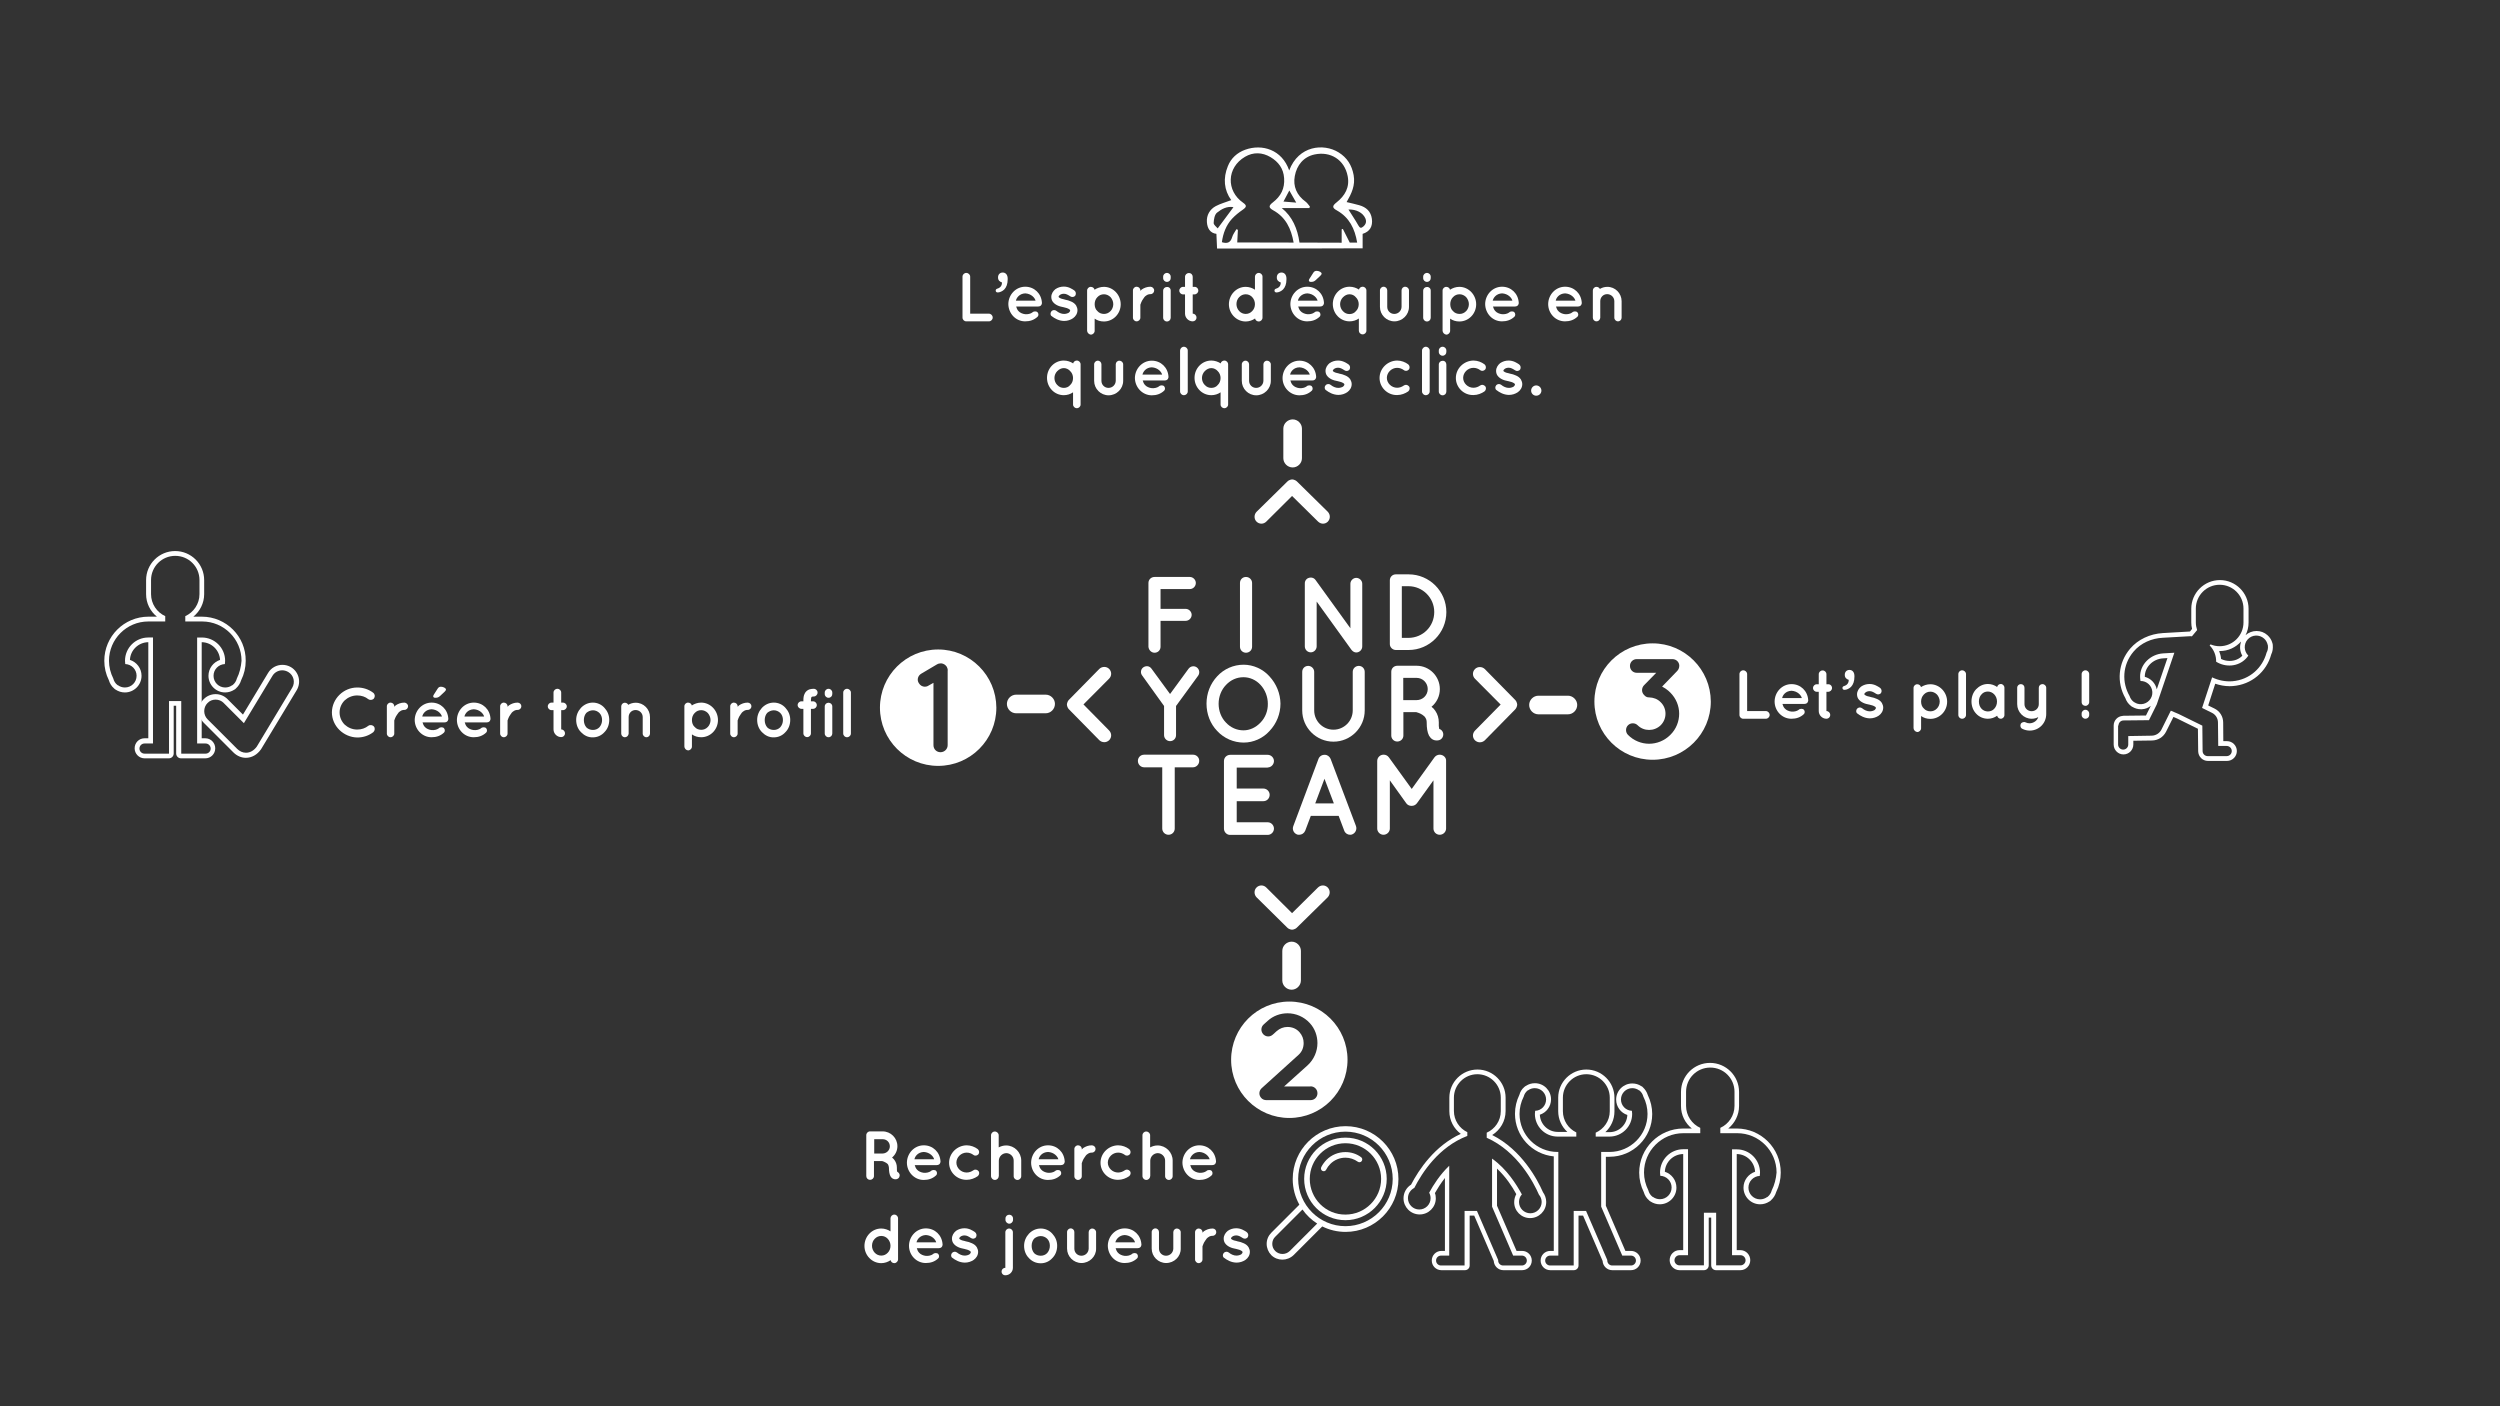 <?xml version="1.0" encoding="utf-8"?>
<!-- Generator: Adobe Illustrator 21.1.0, SVG Export Plug-In . SVG Version: 6.00 Build 0)  -->
<svg version="1.1" xmlns="http://www.w3.org/2000/svg" xmlns:xlink="http://www.w3.org/1999/xlink" x="0px" y="0px"
	 viewBox="0 0 1920 1080" style="enable-background:new 0 0 1920 1080;" xml:space="preserve">
<rect x="0" y="0" width="1920" height="1080" fill="#333333" stroke="none"/>
<style type="text/css">
	.st0{fill:#FFFFFF;}
</style>
<g id="_x30_">
	<g>
		<path class="st0" d="M739.2,243.9v-31.4c0-1.6,1.3-2.9,2.9-2.9c1.6,0,3,1.3,3,2.9v28.4h14.4c1.5,0,2.9,1.3,2.9,3
			c0,1.6-1.4,2.9-2.9,2.9h-17.2c-0.1,0-0.1,0-0.1,0c-0.1,0-0.1,0-0.1,0C740.5,246.8,739.2,245.5,739.2,243.9z"/>
		<path class="st0" d="M765.9,221.7c2.4-0.7,3.7-2.4,3.6-4.8c-1.5-0.4-3-1.6-3-3.6v-0.4c0-2,1.4-3.6,3.6-3.6c2.3,0,3.8,1.8,3.8,4.7
			v0.5c0,3.6-1,6.1-2.6,7.8c-1.4,1.4-3.5,2.3-5,2.3c-1.1,0-1.6-0.6-1.6-1.5C764.7,222.4,765.2,221.9,765.9,221.7z"/>
		<path class="st0" d="M774.4,233.5c0.1-7.2,5.7-13.3,13-13.3c6.9,0,12.4,5.2,12.8,12.3c0,0.1,0,0.2,0,0.3s0,0.4-0.1,0.5
			c-0.2,1.3-1.3,2.1-2.8,2.1h-16.9c0.3,1.2,0.9,2.6,1.8,3.5c1.1,1.3,3.2,2.2,5.1,2.4c1.9,0.2,4.2-0.3,5.5-1.3c1.1-1.2,3.3-1,4-0.2
			c0.7,0.7,1.2,2.3,0,3.5c-2.6,2.4-5.7,3.5-9.5,3.5C780.1,246.8,774.5,240.8,774.4,233.5z M780.2,230.9h15.1
			c-0.5-2.1-3.2-5.3-7.9-5.6C782.9,225.5,780.7,228.7,780.2,230.9z"/>
		<path class="st0" d="M807.4,239.2c1-1.3,2.8-1.4,4-0.4c1.4,1.2,3.8,2.4,5.9,2.3c1.4,0,2.8-0.5,3.6-1c0.7-0.6,1-1.2,1-1.6
			c0-0.3-0.1-0.4-0.2-0.5c-0.1-0.2-0.3-0.4-0.7-0.6c-0.7-0.5-2.3-1.1-4.3-1.5h-0.1c-1.6-0.3-3.2-0.7-4.6-1.4
			c-1.4-0.7-2.7-1.6-3.7-3.1c-0.6-1-0.9-2.1-0.9-3.4c0-2.4,1.4-4.5,3.1-5.9c1.9-1.3,4.1-2,6.5-2c3.7,0,6.3,1.8,8,2.9
			c1.3,0.9,1.6,2.6,0.9,3.9c-0.9,1.3-2.6,1.6-3.9,0.7c-1.7-1.1-3.2-2-4.9-2c-1.3,0-2.5,0.4-3.2,1c-0.7,0.5-0.9,1-0.9,1.2
			c0,0.2,0,0.3,0.1,0.4c0.1,0.1,0.2,0.3,0.6,0.5c0.7,0.5,2.1,1,3.9,1.3l0.1,0.1h0.1c1.8,0.3,3.4,0.8,4.9,1.5
			c1.4,0.6,2.9,1.6,3.8,3.1c0.6,1.1,1,2.3,1,3.5c0,2.6-1.4,4.8-3.4,6.2c-1.9,1.3-4.3,2.1-6.9,2.1c-4.1-0.1-7.3-2-9.5-3.7
			C806.6,242.2,806.5,240.4,807.4,239.2z"/>
		<path class="st0" d="M834.9,254v-20.3c0,0,0,0,0-0.1v-10.5c0-1.5,1.3-2.8,2.8-2.8c1.5,0,2.7,1,2.9,2.2c2-1.3,4.5-2.2,7.2-2.2
			c7.1,0,12.9,6.1,12.9,13.4s-5.8,13.2-12.9,13.2c-2.7,0-5.2-0.8-7.1-2.2v9.4c0,1.5-1.3,2.9-3,2.9
			C836.2,256.8,834.9,255.4,834.9,254z M840.7,233.6c0,2.1,0.7,4.1,2.1,5.3c1.3,1.5,3.1,2.2,5.1,2.2c1.8,0,3.6-0.7,5-2.2
			c1.2-1.2,2.1-3.2,2.1-5.3s-0.9-4-2.1-5.4c-1.4-1.4-3.2-2.2-5-2.2c-2,0-3.7,0.7-5.1,2.2C841.4,229.6,840.7,231.5,840.7,233.6z"/>
		<path class="st0" d="M886.4,223.1c0,1.5-1.2,2.8-2.8,2.8c-1.2,0-2.3,0.3-3.2,1c-1,0.6-1.8,1.5-2.4,2.6c-1.3,1.7-1.9,3.7-2.2,4.5
			V244c0,1.5-1.3,2.8-2.9,2.8c-1.5,0-2.8-1.3-2.8-2.8v-21c0-1.5,1.3-2.8,2.8-2.8c1.6,0,2.9,1.2,2.9,2.8v0.4c0.3-0.4,0.7-0.8,1.1-1.1
			c1.8-1.2,4-2.1,6.7-2.1C885.1,220.3,886.4,221.5,886.4,223.1z"/>
		<path class="st0" d="M899.1,213.6c0,1.6-1.2,2.9-2.9,2.9c-1.6,0-2.9-1.3-2.9-2.9v-1.1c0-1.6,1.3-2.9,2.9-2.9
			c1.6,0,2.9,1.3,2.9,2.9V213.6z M899.1,223.2V244c0,1.6-1.2,2.9-2.9,2.9c-1.6,0-2.9-1.3-2.9-2.9v-20.7c0-1.7,1.3-2.9,2.9-2.9
			C897.9,220.3,899.1,221.5,899.1,223.2z"/>
		<path class="st0" d="M920.3,223.2c0,1.6-1.4,2.9-3,2.9h-1.3v14.8c1.6,0,2.9,1.3,2.9,3s-1.3,2.9-2.9,2.9c-3.2,0-5.9-2.7-5.9-5.9
			v-14.8h-1.5c-1.6,0-2.9-1.3-2.9-2.9c0-1.6,1.3-2.9,2.9-2.9h1.5v-7.7c0-1.6,1.3-2.9,3-2.9s2.9,1.3,2.9,2.9v7.7h1.3
			C918.9,220.2,920.3,221.5,920.3,223.2z"/>
		<path class="st0" d="M969.6,244c0,1.5-1.3,2.9-2.9,2.9c-1.4,0-2.6-1-2.8-2.3c-2,1.4-4.6,2.3-7.2,2.3c-7.2,0-12.9-6.1-12.9-13.2
			c0-7.3,5.7-13.4,12.9-13.4c2.6,0,5.2,0.9,7.1,2.2v-10c0-1.5,1.3-2.9,2.9-2.9c1.6,0,2.9,1.3,2.9,2.9v21.1c0,0,0,0,0,0.1V244z
			 M956.7,226c-1.9,0-3.7,0.8-5,2.2c-1.3,1.3-2.1,3.2-2.1,5.4c0,2,0.8,3.9,2.1,5.3c1.3,1.4,3.1,2.2,5,2.2c2,0,3.7-0.8,5-2.2
			c1.3-1.3,2.1-3.2,2.1-5.3c0-2.1-0.8-4-2.1-5.4C960.4,226.8,958.7,226,956.7,226z"/>
		<path class="st0" d="M980,221.7c2.4-0.7,3.7-2.4,3.6-4.8c-1.5-0.4-3-1.6-3-3.6v-0.4c0-2,1.4-3.6,3.6-3.6c2.3,0,3.8,1.8,3.8,4.7
			v0.5c0,3.6-1,6.1-2.6,7.8c-1.4,1.4-3.5,2.3-5,2.3c-1.1,0-1.6-0.6-1.6-1.5C978.8,222.4,979.3,221.9,980,221.7z"/>
		<path class="st0" d="M991,233.5c0.1-7.2,5.7-13.3,13-13.3c6.9,0,12.4,5.2,12.8,12.3c0,0.1,0,0.2,0,0.3s0,0.4-0.1,0.5
			c-0.2,1.3-1.3,2.1-2.8,2.1h-16.9c0.3,1.2,0.9,2.6,1.8,3.5c1.1,1.3,3.2,2.2,5.1,2.4c1.9,0.2,4.2-0.3,5.5-1.3c1.1-1.2,3.3-1,4-0.2
			c0.7,0.7,1.2,2.3,0,3.5c-2.6,2.4-5.7,3.5-9.5,3.5C996.7,246.8,991.1,240.8,991,233.5z M996.8,230.9h15.1c-0.5-2.1-3.2-5.3-7.9-5.6
			C999.5,225.5,997.2,228.7,996.8,230.9z M1005.2,215.4c0-0.4,0.2-0.9,0.4-1.2l3-4.7c0.6-1,1.4-1.5,2.6-1.5c1.7,0,3.8,1.1,3.8,2.1
			c0,0.6-0.4,1.1-0.9,1.6l-3.6,3.4c-1.3,1.2-2.3,1.4-3.8,1.4C1005.9,216.5,1005.2,216.1,1005.2,215.4z"/>
		<path class="st0" d="M1043.6,254v-9.4c-2,1.4-4.5,2.2-7.1,2.2c-7.2,0-12.9-6-12.9-13.3c0-7.3,5.7-13.3,12.9-13.3
			c2.7,0,5.2,0.9,7.2,2.2c0.2-1.2,1.4-2.2,2.8-2.2c1.6,0,2.9,1.3,2.9,2.9v10.4c0,0.1,0,0.1,0,0.1V254c0,1.5-1.3,2.8-2.9,2.8
			C1044.8,256.8,1043.6,255.4,1043.6,254z M1036.4,226c-1.9,0-3.6,0.9-5,2.3c-1.3,1.3-2.2,3.2-2.2,5.3c0,2.2,0.9,4.1,2.2,5.4
			c1.4,1.5,3.1,2.2,5,2.2c1.9,0,3.7-0.7,4.9-2.2c1.4-1.3,2.2-3.2,2.2-5.4c0-2-0.8-4-2.2-5.3C1040.1,226.8,1038.3,226,1036.4,226z"/>
		<path class="st0" d="M1070.9,246.8c-6.1,0-11.1-5-11.1-11.1v-12.7c0-1.5,1.3-2.8,2.8-2.8c1.6,0,2.8,1.3,2.8,2.8v12.7
			c0,3,2.4,5.4,5.4,5.4c3.1,0,5.5-2.4,5.6-5.4v-12.7c0-1.5,1.2-2.8,2.8-2.8c1.5,0,2.9,1.3,2.9,2.8v12.7
			C1082.1,241.8,1077,246.8,1070.9,246.8z"/>
		<path class="st0" d="M1098.8,213.6c0,1.6-1.2,2.9-2.9,2.9c-1.6,0-2.9-1.3-2.9-2.9v-1.1c0-1.6,1.3-2.9,2.9-2.9
			c1.6,0,2.9,1.3,2.9,2.9V213.6z M1098.8,223.2V244c0,1.6-1.2,2.9-2.9,2.9c-1.6,0-2.9-1.3-2.9-2.9v-20.7c0-1.7,1.3-2.9,2.9-2.9
			C1097.5,220.3,1098.8,221.5,1098.8,223.2z"/>
		<path class="st0" d="M1107.9,254v-20.3c0,0,0,0,0-0.1v-10.5c0-1.5,1.3-2.8,2.8-2.8c1.5,0,2.7,1,2.9,2.2c2-1.3,4.5-2.2,7.2-2.2
			c7.1,0,12.9,6.1,12.9,13.4s-5.8,13.2-12.9,13.2c-2.7,0-5.2-0.8-7.1-2.2v9.4c0,1.5-1.3,2.9-3,2.9
			C1109.2,256.8,1107.9,255.4,1107.9,254z M1113.8,233.6c0,2.1,0.7,4.1,2.1,5.3c1.3,1.5,3.1,2.2,5.1,2.2c1.8,0,3.6-0.7,5-2.2
			c1.2-1.2,2.1-3.2,2.1-5.3s-0.9-4-2.1-5.4c-1.4-1.4-3.2-2.2-5-2.2c-2,0-3.7,0.7-5.1,2.2C1114.5,229.6,1113.8,231.5,1113.8,233.6z"
			/>
		<path class="st0" d="M1140.6,233.5c0.1-7.2,5.7-13.3,13-13.3c6.9,0,12.4,5.2,12.8,12.3c0,0.1,0,0.2,0,0.3s0,0.4-0.1,0.5
			c-0.2,1.3-1.3,2.1-2.8,2.1h-16.9c0.3,1.2,0.9,2.6,1.8,3.5c1.1,1.3,3.2,2.2,5.1,2.4c1.9,0.2,4.2-0.3,5.5-1.3c1.1-1.2,3.3-1,4-0.2
			c0.7,0.7,1.2,2.3,0,3.5c-2.6,2.4-5.7,3.5-9.5,3.5C1146.3,246.8,1140.7,240.8,1140.6,233.5z M1146.4,230.9h15.1
			c-0.5-2.1-3.2-5.3-7.9-5.6C1149.1,225.5,1146.9,228.7,1146.4,230.9z"/>
		<path class="st0" d="M1189,233.5c0.1-7.2,5.7-13.3,13-13.3c6.9,0,12.4,5.2,12.8,12.3c0,0.1,0,0.2,0,0.3s0,0.4-0.1,0.5
			c-0.2,1.3-1.3,2.1-2.8,2.1H1195c0.3,1.2,0.9,2.6,1.8,3.5c1.1,1.3,3.2,2.2,5.1,2.4c1.9,0.2,4.2-0.3,5.5-1.3c1.1-1.2,3.3-1,4-0.2
			c0.7,0.7,1.2,2.3,0,3.5c-2.6,2.4-5.7,3.5-9.5,3.5C1194.7,246.8,1189,240.8,1189,233.5z M1194.8,230.9h15.1
			c-0.5-2.1-3.2-5.3-7.9-5.6C1197.4,225.5,1195.2,228.7,1194.8,230.9z"/>
		<path class="st0" d="M1245.4,231.3V244c0,1.5-1.2,2.8-2.8,2.8c-1.5,0-2.8-1.3-2.8-2.8v-12.7c0-3-2.5-5.4-5.5-5.4
			c-3,0-5.3,2.4-5.3,5.4V244c0,0.2,0,0.3-0.1,0.5c-0.3,1.3-1.4,2.3-2.8,2.3c-1.6,0-2.8-1.3-2.8-2.8v-12.7v-8.2
			c0-1.5,1.2-2.8,2.8-2.8c1.1,0,2.1,0.6,2.6,1.6c1.6-1,3.6-1.6,5.6-1.6C1240.5,220.2,1245.4,225.3,1245.4,231.3z"/>
		<path class="st0" d="M824.1,310.7v-9.4c-2,1.4-4.5,2.2-7.1,2.2c-7.2,0-12.9-6-12.9-13.3c0-7.3,5.7-13.3,12.9-13.3
			c2.7,0,5.2,0.9,7.2,2.2c0.2-1.2,1.4-2.2,2.8-2.2c1.6,0,2.9,1.3,2.9,2.9v10.4c0,0.1,0,0.1,0,0.1v20.4c0,1.5-1.3,2.8-2.9,2.8
			C825.4,313.5,824.1,312.2,824.1,310.7z M817,282.7c-1.9,0-3.6,0.9-5,2.3c-1.3,1.3-2.2,3.2-2.2,5.3c0,2.2,0.9,4.1,2.2,5.4
			c1.4,1.5,3.1,2.2,5,2.2c1.9,0,3.7-0.7,4.9-2.2c1.4-1.3,2.2-3.2,2.2-5.4c0-2-0.8-4-2.2-5.3C820.7,283.6,818.9,282.7,817,282.7z"/>
		<path class="st0" d="M851.4,303.6c-6.1,0-11.1-5-11.1-11.1v-12.7c0-1.5,1.3-2.8,2.8-2.8c1.6,0,2.8,1.3,2.8,2.8v12.7
			c0,3,2.4,5.4,5.4,5.4c3.1,0,5.5-2.4,5.6-5.4v-12.7c0-1.5,1.2-2.8,2.8-2.8c1.5,0,2.9,1.3,2.9,2.8v12.7
			C862.6,298.6,857.5,303.6,851.4,303.6z"/>
		<path class="st0" d="M871.6,290.3c0.1-7.2,5.7-13.3,13-13.3c6.9,0,12.4,5.2,12.8,12.3c0,0.1,0,0.2,0,0.3c0,0.1,0,0.4-0.1,0.5
			c-0.2,1.3-1.3,2.1-2.8,2.1h-16.9c0.3,1.2,0.9,2.6,1.8,3.5c1.1,1.3,3.2,2.2,5.1,2.4c1.9,0.2,4.2-0.3,5.5-1.3c1.1-1.2,3.3-1,4-0.2
			c0.7,0.7,1.2,2.3,0,3.5c-2.6,2.4-5.7,3.5-9.5,3.5C877.3,303.5,871.7,297.5,871.6,290.3z M877.4,287.7h15.1
			c-0.5-2.1-3.2-5.3-7.9-5.6C880.1,282.2,877.9,285.5,877.4,287.7z"/>
		<path class="st0" d="M909.2,266.3c1.6,0,3,1.3,3,2.9v31.4c0,1.6-1.3,2.9-3,2.9c-1.6,0-2.9-1.3-2.9-2.9v-31.4
			C906.3,267.7,907.6,266.3,909.2,266.3z"/>
		<path class="st0" d="M937.4,310.7v-9.4c-2,1.4-4.5,2.2-7.1,2.2c-7.2,0-12.9-6-12.9-13.3c0-7.3,5.7-13.3,12.9-13.3
			c2.7,0,5.2,0.9,7.2,2.2c0.2-1.2,1.4-2.2,2.8-2.2c1.6,0,2.9,1.3,2.9,2.9v10.4c0,0.1,0,0.1,0,0.1v20.4c0,1.5-1.3,2.8-2.9,2.8
			C938.7,313.5,937.4,312.2,937.4,310.7z M930.3,282.7c-1.9,0-3.6,0.9-5,2.3c-1.3,1.3-2.2,3.2-2.2,5.3c0,2.2,0.9,4.1,2.2,5.4
			c1.4,1.5,3.1,2.2,5,2.2c1.9,0,3.7-0.7,4.9-2.2c1.4-1.3,2.2-3.2,2.2-5.4c0-2-0.8-4-2.2-5.3C934,283.6,932.2,282.7,930.3,282.7z"/>
		<path class="st0" d="M964.8,303.6c-6.1,0-11.1-5-11.1-11.1v-12.7c0-1.5,1.3-2.8,2.8-2.8c1.6,0,2.8,1.3,2.8,2.8v12.7
			c0,3,2.4,5.4,5.4,5.4c3.1,0,5.5-2.4,5.6-5.4v-12.7c0-1.5,1.2-2.8,2.8-2.8c1.5,0,2.9,1.3,2.9,2.8v12.7
			C976,298.6,970.9,303.6,964.8,303.6z"/>
		<path class="st0" d="M985,290.3c0.1-7.2,5.7-13.3,13-13.3c6.9,0,12.4,5.2,12.8,12.3c0,0.1,0,0.2,0,0.3c0,0.1,0,0.4-0.1,0.5
			c-0.2,1.3-1.3,2.1-2.8,2.1h-16.9c0.3,1.2,0.9,2.6,1.8,3.5c1.1,1.3,3.2,2.2,5.1,2.4c1.9,0.2,4.2-0.3,5.5-1.3c1.1-1.2,3.3-1,4-0.2
			c0.7,0.7,1.2,2.3,0,3.5c-2.6,2.4-5.7,3.5-9.5,3.5C990.7,303.5,985,297.5,985,290.3z M990.8,287.7h15.1c-0.5-2.1-3.2-5.3-7.9-5.6
			C993.4,282.2,991.2,285.5,990.8,287.7z"/>
		<path class="st0" d="M1018,296c1-1.3,2.8-1.4,4-0.4c1.4,1.2,3.8,2.4,5.9,2.3c1.4,0,2.8-0.5,3.6-1c0.7-0.6,1-1.2,1-1.6
			c0-0.3-0.1-0.4-0.2-0.5c-0.1-0.2-0.3-0.4-0.7-0.6c-0.7-0.5-2.3-1.1-4.3-1.5h-0.1c-1.6-0.3-3.2-0.7-4.6-1.4
			c-1.4-0.7-2.7-1.6-3.7-3.1c-0.6-1-0.9-2.1-0.9-3.4c0-2.4,1.4-4.5,3.1-5.9c1.9-1.3,4.1-2,6.5-2c3.7,0,6.3,1.8,8,2.9
			c1.3,0.9,1.6,2.6,0.9,3.9c-0.9,1.3-2.6,1.6-3.9,0.7c-1.7-1.1-3.2-2-4.9-2c-1.3,0-2.5,0.4-3.2,1c-0.7,0.5-0.9,1-0.9,1.2
			c0,0.2,0,0.3,0.1,0.4c0.1,0.1,0.2,0.3,0.6,0.5c0.7,0.5,2.1,1,3.9,1.3l0.1,0.1h0.1c1.8,0.3,3.4,0.8,4.9,1.5
			c1.4,0.6,2.9,1.6,3.8,3.1c0.6,1.1,1,2.3,1,3.5c0,2.6-1.4,4.8-3.4,6.2c-1.9,1.3-4.3,2.1-6.9,2.1c-4.1-0.1-7.3-2-9.5-3.7
			C1017.2,298.9,1017,297.1,1018,296z"/>
		<path class="st0" d="M1059.5,290.3c0-7.4,6.2-13.3,13.5-13.4c3.2,0,6.2,1.2,8.5,2.9c1.2,1,1.4,2.8,0.6,3.9c-1.1,1.3-2.8,1.5-4,0.5
			c-1.4-1-3.1-1.7-5.1-1.7c-4.3,0-7.9,3.6-7.9,7.7c0,4.1,3.6,7.6,7.9,7.6c1.9,0,3.7-0.7,5.1-1.7c1.2-0.9,2.9-0.7,4,0.6
			c0.9,1.2,0.6,2.9-0.6,3.9c-2.3,1.6-5.3,2.8-8.5,2.8C1065.7,303.6,1059.5,297.6,1059.5,290.3z"/>
		<path class="st0" d="M1095,266.3c1.6,0,3,1.3,3,2.9v31.4c0,1.6-1.3,2.9-3,2.9c-1.6,0-2.9-1.3-2.9-2.9v-31.4
			C1092.1,267.7,1093.5,266.3,1095,266.3z"/>
		<path class="st0" d="M1110.8,270.3c0,1.6-1.2,2.9-2.9,2.9c-1.6,0-2.9-1.3-2.9-2.9v-1.1c0-1.6,1.3-2.9,2.9-2.9
			c1.6,0,2.9,1.3,2.9,2.9V270.3z M1110.8,280v20.7c0,1.6-1.2,2.9-2.9,2.9c-1.6,0-2.9-1.3-2.9-2.9V280c0-1.7,1.3-2.9,2.9-2.9
			C1109.6,277,1110.8,278.3,1110.8,280z"/>
		<path class="st0" d="M1118.1,290.3c0-7.4,6.2-13.3,13.5-13.4c3.2,0,6.2,1.2,8.5,2.9c1.2,1,1.4,2.8,0.6,3.9c-1.1,1.3-2.8,1.5-4,0.5
			c-1.4-1-3.1-1.7-5.1-1.7c-4.3,0-7.9,3.6-7.9,7.7c0,4.1,3.6,7.6,7.9,7.6c1.9,0,3.7-0.7,5.1-1.7c1.2-0.9,2.9-0.7,4,0.6
			c0.9,1.2,0.6,2.9-0.6,3.9c-2.3,1.6-5.3,2.8-8.5,2.8C1124.2,303.6,1118.1,297.6,1118.1,290.3z"/>
		<path class="st0" d="M1149,296c1-1.3,2.8-1.4,4-0.4c1.4,1.2,3.8,2.4,5.9,2.3c1.4,0,2.8-0.5,3.6-1c0.7-0.6,1-1.2,1-1.6
			c0-0.3-0.1-0.4-0.2-0.5c-0.1-0.2-0.3-0.4-0.7-0.6c-0.7-0.5-2.3-1.1-4.3-1.5h-0.1c-1.6-0.3-3.2-0.7-4.6-1.4
			c-1.4-0.7-2.7-1.6-3.7-3.1c-0.6-1-0.9-2.1-0.9-3.4c0-2.4,1.4-4.5,3.1-5.9c1.9-1.3,4.1-2,6.5-2c3.7,0,6.3,1.8,8,2.9
			c1.3,0.9,1.6,2.6,0.9,3.9c-0.9,1.3-2.6,1.6-3.9,0.7c-1.7-1.1-3.2-2-4.9-2c-1.3,0-2.5,0.4-3.2,1c-0.7,0.5-0.9,1-0.9,1.2
			c0,0.2,0,0.3,0.1,0.4c0.1,0.1,0.2,0.3,0.6,0.5c0.7,0.5,2.1,1,3.9,1.3l0.1,0.1h0.1c1.8,0.3,3.4,0.8,4.9,1.5
			c1.4,0.6,2.9,1.6,3.8,3.1c0.6,1.1,1,2.3,1,3.5c0,2.6-1.4,4.8-3.4,6.2c-1.9,1.3-4.3,2.1-6.9,2.1c-4.1-0.1-7.3-2-9.5-3.7
			C1148.2,298.9,1148.1,297.1,1149,296z"/>
		<path class="st0" d="M1179.8,296c2.2,0,4,1.8,4,4c0,2.2-1.8,3.9-4,3.9c-2.2,0-3.9-1.8-3.9-3.9C1175.9,297.8,1177.7,296,1179.8,296
			z"/>
	</g>
</g>
<g id="ico0">
	<g>
		<path class="st0" d="M934.7,190.9c-0.2-3.7-0.4-7.4-0.5-11.3c-5-0.6-7-4.5-7.3-9c-0.4-5.3,2.2-9.8,6.8-12.3
			c3.6-1.9,7.7-3,11.9-4.6c-5.6-7.7-6.4-16.8-2.6-26.1c2.4-6.1,7.2-10.4,13.3-12.6c13-4.7,28.3-0.1,33.8,15.9
			c7.2-19.1,26.4-21,37.9-13.9c6.5,4,10.2,9.8,11.6,17.5c1.4,7.9-1.6,14.1-5.4,20.7c3.4,0.8,6.5,1.5,9.7,2.4
			c5.3,1.5,8.9,4.7,9.7,10.4c0.8,5.9-1.6,9.9-7.1,11.6c0,3.9,0,7.5,0,11.1C1009.1,190.9,971.9,190.9,934.7,190.9z M993.5,186.3
			c-1.9-10.8-6.1-19.5-15.7-24.8c-3.6-2-3.6-3.5-0.2-6.1c6.1-4.7,9.2-10.6,8.6-18.6c-0.5-7.4-4.4-12.5-10.4-16.1
			c-6.4-3.8-13.3-4-19.6-0.3c-14.2,8.3-14.6,26.2-1.5,35.3c3,2.1,2.7,3.3-0.3,5.4c-2.9,2-5.8,4.3-8.2,6.9c-4.6,5-6.9,11.3-7.8,18
			c3.9,1.2,6.6,0.6,7.9-3.9c0.6-2.2,2.2-4.1,3.3-6.1c0.4,0.2,0.7,0.3,1.1,0.5c-0.2,3.2-0.3,6.3-0.5,9.7
			C964.3,186.3,978.5,186.3,993.5,186.3z M1030.4,186.4c0-3.7,0-7,0-10.3c0.3-0.1,0.6-0.2,0.9-0.3c1.8,3.5,3.5,7,5.3,10.5
			c1.6,0,3.5,0,5.7,0c-1.8-10.7-6-19.3-15.6-24.7c-3.7-2-3.6-3.5-0.3-6.1c6.6-5.2,10.3-11.7,8.6-20.3c-2.5-12.7-13.3-19.1-25.3-16.6
			c-8.6,1.8-13.8,8.3-15.3,16.6c-1.5,7.9,1.5,14.8,8.3,19.7c1.3,0.9,2.2,2.5,3.3,3.7c-0.1,0.4-0.3,0.8-0.4,1.2c-7.2,0-14.4,0-21.2,0
			c8.1,6.5,12.1,15.8,13.6,26.5C1008.8,186.4,1019.3,186.4,1030.4,186.4z M947.3,159.1c-4.9-0.9-9.1,1.4-12.6,4.2
			c-1.9,1.5-2.5,5.2-2.6,7.9c-0.1,1.5,2.2,3.1,3.1,4.2C939.6,169.6,943.4,164.4,947.3,159.1z M1035.6,160.9
			c2.6,4.2,5.3,8.1,7.6,12.2c1.2,2.1,2.1,2.4,3.9,0.8c2-1.8,2.5-3.7,1.5-6.2C1046.7,163.4,1041.7,160.7,1035.6,160.9z M985.7,154.8
			c3.5,0.3,6.5,0.5,9.8,0.8c-2.1-3.6-3.7-6.5-5.3-9.3C988.9,148.9,987.6,151.3,985.7,154.8z"/>
	</g>
</g>
<g id="ico1">
	<g>
		<g id="XMLID_1013_">
			<g id="XMLID_1738_">
				<path class="st0" d="M188.8,582c-3.5,0-6.9-1.5-9.6-4.2l-22.7-22.7c-2.4-2.4-3.8-5.6-3.8-9.1c0-3.4,1.3-6.6,3.8-9.1
					c2.4-2.4,5.6-3.8,9.1-3.8c3.4,0,6.6,1.3,9.1,3.8l11.9,11.9l19.3-32c2.3-3.9,6.5-6.2,11-6.2c2.3,0,4.6,0.6,6.6,1.8
					c6.1,3.7,8,11.5,4.4,17.6l-27.4,45.4C197.5,579.7,193.3,582,188.8,582z M165.6,537.3c-2.4,0-4.6,0.9-6.2,2.6
					c-3.4,3.4-3.4,9.1,0,12.5l22.7,22.7c1.9,1.9,4.3,3,6.8,3c3.2,0,6.1-1.7,8.3-4.7l27.2-45.2c2.5-4.2,1.2-9.6-3-12.1
					c-1.4-0.8-3-1.3-4.6-1.3c-3.1,0-6,1.6-7.6,4.3l-21.9,36.3l-15.5-15.5C170.2,538.2,167.9,537.3,165.6,537.3z"/>
			</g>
		</g>
		<path class="st0" d="M155,473.6h-6.5c5-4.1,8.3-10.3,8.3-17.3v-10.8c0-12.3-10-22.3-22.3-22.3c-12.3,0-22.3,10-22.3,22.3v10.8
			c0,7,3.2,13.2,8.3,17.3h-6.5c-18.7,0-33.9,15.2-33.9,33.9c0,5.2,1.2,10.3,3.5,14.9c0.7,2.4,2,4.6,3.9,6.2c0,0,0,0,0,0
			c0.4,0.5,0.9,0.8,1.4,1.1c2,1.3,4.4,2.1,7,2.1c7,0,12.8-5.7,12.8-12.8c0-5.7-3.7-10.5-8.9-12.2c0.3-7.5,6.5-13.5,14.1-13.6v37v8
			v28.8H111c-4.2,0-7.6,3.4-7.6,7.7c0,4.2,3.4,7.7,7.6,7.7h6.5h8.3h3.9c2.1,0,3.7-1.7,3.7-3.7V542h1.9v36.7c0,2.1,1.7,3.7,3.7,3.7
			h3.9h8.3h6.5c4.2,0,7.6-3.4,7.6-7.7c0-4.2-3.4-7.7-7.6-7.7h-2.8v-28.8v-8v-37c7.6,0.1,13.7,6.1,14.1,13.6
			c-5.1,1.7-8.9,6.5-8.9,12.2c0,7,5.7,12.8,12.8,12.8c2.6,0,5-0.8,7-2.1c0.5-0.2,1-0.6,1.4-1.1c0,0,0,0,0,0c1.8-1.6,3.2-3.8,3.9-6.2
			c2.3-4.6,3.5-9.7,3.5-14.9C188.9,488.8,173.7,473.6,155,473.6z M181.9,521.1c-0.5,2-1.6,3.7-3.2,5c-0.1,0.1-0.1,0.2-0.2,0.2
			l-0.1-0.1c-1.5,1.1-3.4,1.8-5.4,1.8c-5,0-9-4-9-9c0-4.9,3.9-8.8,8.7-9c0.1-0.8,0.2-1.7,0.2-2.5c0-9.9-8-17.9-17.9-17.9h-3.6v40.8
			v8v32.6h6.5c2.2,0,3.9,1.8,3.9,3.9c0,2.2-1.8,3.9-3.9,3.9h-6.5h-8.3h-3.9v-40.4h-9.4v40.4h-3.9h-8.3H111c-2.2,0-3.9-1.8-3.9-3.9
			c0-2.2,1.8-3.9,3.9-3.9h6.5v-32.6v-8v-40.8h-3.6c-9.9,0-17.9,8-17.9,17.9c0,0.9,0.1,1.7,0.2,2.5c4.8,0.2,8.7,4.1,8.7,9
			c0,5-4,9-9,9c-2,0-3.9-0.7-5.4-1.8l-0.1,0.1c-0.1-0.1-0.1-0.2-0.2-0.2c-1.6-1.2-2.7-3-3.2-5c-2.1-4.2-3.3-8.9-3.3-13.6
			c0-16.6,13.5-30.2,30.2-30.2h12h1v-4.1c-6.4-2.9-10.9-9.4-10.9-16.9v-10.8c0-10.3,8.3-18.6,18.6-18.6c10.3,0,18.6,8.3,18.6,18.6
			v10.8c0,7.5-4.5,14-10.9,16.9v4.1h1h12c16.6,0,30.2,13.5,30.2,30.2C185.1,512.2,184,516.9,181.9,521.1z"/>
	</g>
</g>
<g id="_x31__1_">
	<path class="st0" d="M720.5,498.8c-24.7,0-44.7,20-44.7,44.7c0,24.7,20,44.7,44.7,44.7c24.7,0,44.7-20,44.7-44.7
		C765.1,518.8,745.1,498.8,720.5,498.8z M727.8,514.8v57.5c0,3-2.5,5.4-5.5,5.4c-3,0-5.4-2.3-5.4-5.4v-47.9l-3.9,2.2
		c-0.9,0.6-1.9,0.8-2.7,0.8c-1.9,0-3.6-1-4.6-2.7c-1.7-2.4-0.8-5.8,1.8-7.3l12-7.1c0.1-0.1,0.3-0.1,0.4-0.2c0.2,0,0.3-0.2,0.5-0.3
		c0.2,0,0.4-0.1,0.6-0.1c0.1-0.1,0.3-0.1,0.4-0.1c0.2-0.1,0.5-0.1,0.7-0.1c0.1,0,0.2,0,0.3,0h0.1c0.3,0,0.5,0,0.7,0
		c0.1,0.1,0.3,0.1,0.4,0.1c0.3,0,0.4,0.1,0.6,0.2c0.1,0,0.3,0,0.4,0.1c0.3,0.2,0.4,0.3,0.6,0.3c0.1,0.1,0.2,0.2,0.4,0.3
		c0.1,0.1,0.3,0.2,0.4,0.3c0.2,0.1,0.3,0.3,0.4,0.4s0.2,0.2,0.3,0.4c0.1,0.1,0.3,0.3,0.4,0.4l0.1,0.2c0,0.1,0.1,0.2,0.1,0.3
		c0.1,0.2,0.2,0.3,0.2,0.5c0.1,0.2,0.1,0.4,0.2,0.5c0,0.2,0.1,0.4,0.1,0.5c0,0.3,0,0.5,0.2,0.7C727.8,514.6,727.8,514.7,727.8,514.8
		z"/>
</g>
<g id="txt1">
	<g>
		<path class="st0" d="M254.9,547.1c0.1-10.5,8.9-19.1,19.5-19.1c4.7,0,8.9,1.5,12.3,4.1c1.3,1.1,1.5,2.9,0.5,4.3
			c-1.1,1.3-3,1.5-4.3,0.6c-2.3-1.9-5.3-2.9-8.6-2.9c-3.7,0-7.1,1.5-9.6,3.8c-2.4,2.4-3.9,5.6-3.9,9.3c0,3.6,1.5,6.9,3.9,9.3
			c2.5,2.3,5.9,3.8,9.6,3.8c3.3,0,6.2-1,8.6-2.9c1.2-0.9,3.2-0.7,4.3,0.6c1,1.3,0.7,3.2-0.5,4.3c-3.4,2.6-7.6,4.1-12.3,4.1
			C263.8,566.2,254.9,557.6,254.9,547.1z"/>
		<path class="st0" d="M313.4,542.4c0,1.5-1.2,2.8-2.8,2.8c-1.2,0-2.3,0.3-3.2,1c-1,0.6-1.8,1.5-2.4,2.6c-1.3,1.7-1.9,3.7-2.2,4.5
			v10.1c0,1.5-1.3,2.8-2.9,2.8c-1.5,0-2.8-1.3-2.8-2.8v-21c0-1.5,1.3-2.8,2.8-2.8c1.6,0,2.9,1.2,2.9,2.8v0.4
			c0.3-0.4,0.7-0.8,1.1-1.1c1.8-1.2,4-2.1,6.7-2.1C312.1,539.7,313.4,540.9,313.4,542.4z"/>
		<path class="st0" d="M318.5,552.9c0.1-7.2,5.7-13.3,13-13.3c6.9,0,12.4,5.2,12.8,12.3c0,0.1,0,0.2,0,0.3c0,0.1,0,0.4-0.1,0.5
			c-0.2,1.3-1.3,2.1-2.8,2.1h-16.9c0.3,1.2,0.9,2.6,1.8,3.5c1.1,1.3,3.2,2.2,5.1,2.4c1.9,0.2,4.2-0.3,5.5-1.3c1.1-1.2,3.3-1,4-0.2
			c0.7,0.7,1.2,2.3,0,3.5c-2.6,2.4-5.7,3.5-9.5,3.5C324.2,566.2,318.5,560.1,318.5,552.9z M324.3,550.3h15.1
			c-0.5-2.1-3.2-5.3-7.9-5.6C326.9,544.9,324.7,548.1,324.3,550.3z M332.7,534.8c0-0.4,0.2-0.9,0.4-1.2l3-4.7c0.6-1,1.4-1.5,2.6-1.5
			c1.7,0,3.8,1.1,3.8,2.1c0,0.6-0.4,1.1-0.9,1.6l-3.6,3.4c-1.3,1.2-2.3,1.4-3.8,1.4C333.4,535.9,332.7,535.5,332.7,534.8z"/>
		<path class="st0" d="M350.9,552.9c0.1-7.2,5.7-13.3,13-13.3c6.9,0,12.4,5.2,12.8,12.3c0,0.1,0,0.2,0,0.3c0,0.1,0,0.4-0.1,0.5
			c-0.2,1.3-1.3,2.1-2.8,2.1h-16.9c0.3,1.2,0.9,2.6,1.8,3.5c1.1,1.3,3.2,2.2,5.1,2.4c1.9,0.2,4.2-0.3,5.5-1.3c1.1-1.2,3.3-1,4-0.2
			c0.7,0.7,1.2,2.3,0,3.5c-2.6,2.4-5.7,3.5-9.5,3.5C356.5,566.2,350.9,560.1,350.9,552.9z M356.7,550.3h15.1
			c-0.5-2.1-3.2-5.3-7.9-5.6C359.3,544.9,357.1,548.1,356.7,550.3z"/>
		<path class="st0" d="M400.4,542.4c0,1.5-1.2,2.8-2.8,2.8c-1.2,0-2.3,0.3-3.2,1c-1,0.6-1.8,1.5-2.4,2.6c-1.3,1.7-1.9,3.7-2.2,4.5
			v10.1c0,1.5-1.3,2.8-2.9,2.8c-1.5,0-2.8-1.3-2.8-2.8v-21c0-1.5,1.3-2.8,2.8-2.8c1.6,0,2.9,1.2,2.9,2.8v0.4
			c0.3-0.4,0.7-0.8,1.1-1.1c1.8-1.2,4-2.1,6.7-2.1C399.2,539.7,400.4,540.9,400.4,542.4z"/>
		<path class="st0" d="M435.3,542.5c0,1.6-1.4,2.9-3,2.9H431v14.8c1.6,0,2.9,1.3,2.9,3s-1.3,2.9-2.9,2.9c-3.2,0-5.9-2.7-5.9-5.9
			v-14.8h-1.5c-1.6,0-2.9-1.3-2.9-2.9c0-1.6,1.3-2.9,2.9-2.9h1.5v-7.7c0-1.6,1.3-2.9,3-2.9c1.6,0,2.9,1.3,2.9,2.9v7.7h1.3
			C433.9,539.6,435.3,540.9,435.3,542.5z"/>
		<path class="st0" d="M446.2,562.3c-2.3-2.3-3.7-5.6-3.7-9.4c0-3.6,1.4-6.8,3.7-9.3c2.4-2.5,5.5-4,9.1-4c3.5,0,6.7,1.5,8.9,4
			c2.4,2.6,3.7,5.7,3.7,9.3c0,3.7-1.3,7-3.7,9.4c-2.2,2.5-5.4,4-8.9,4C451.7,566.4,448.6,564.8,446.2,562.3z M448.4,553
			c0,2.3,0.7,4.1,1.9,5.6c1.3,1.3,3.1,2,5.1,2c1.9,0,3.6-0.7,4.9-2c1.3-1.5,2.1-3.4,2.1-5.6c0-2.2-0.7-4.1-2.1-5.5
			c-1.3-1.2-3-2-4.9-2c-2,0-3.8,0.9-5.1,2C449.1,548.9,448.4,550.8,448.4,553z"/>
		<path class="st0" d="M499.2,550.7v12.7c0,1.5-1.2,2.8-2.8,2.8c-1.5,0-2.8-1.3-2.8-2.8v-12.7c0-3-2.5-5.4-5.5-5.4
			c-3,0-5.3,2.4-5.3,5.4v12.7c0,0.2,0,0.3-0.1,0.5c-0.3,1.3-1.4,2.3-2.8,2.3c-1.6,0-2.8-1.3-2.8-2.8v-12.7v-8.2
			c0-1.5,1.2-2.8,2.8-2.8c1.1,0,2.1,0.6,2.6,1.6c1.6-1,3.6-1.6,5.6-1.6C494.3,539.6,499.2,544.7,499.2,550.7z"/>
		<path class="st0" d="M525.6,573.3V553c0,0,0,0,0-0.1v-10.5c0-1.5,1.3-2.8,2.8-2.8c1.5,0,2.7,1,2.9,2.2c2-1.3,4.5-2.2,7.2-2.2
			c7.1,0,12.9,6.1,12.9,13.4s-5.8,13.2-12.9,13.2c-2.7,0-5.2-0.8-7.1-2.2v9.4c0,1.5-1.3,2.9-3,2.9
			C526.9,576.2,525.6,574.8,525.6,573.3z M531.4,553c0,2.1,0.7,4.1,2.1,5.3c1.3,1.5,3.1,2.2,5.1,2.2c1.8,0,3.6-0.7,5-2.2
			c1.2-1.2,2.1-3.2,2.1-5.3c0-2.1-0.9-4-2.1-5.4c-1.4-1.4-3.2-2.2-5-2.2c-2,0-3.7,0.7-5.1,2.2C532.1,549,531.4,550.9,531.4,553z"/>
		<path class="st0" d="M577.1,542.4c0,1.5-1.2,2.8-2.8,2.8c-1.2,0-2.3,0.3-3.2,1c-1,0.6-1.8,1.5-2.4,2.6c-1.3,1.7-1.9,3.7-2.2,4.5
			v10.1c0,1.5-1.3,2.8-2.9,2.8c-1.5,0-2.8-1.3-2.8-2.8v-21c0-1.5,1.3-2.8,2.8-2.8c1.6,0,2.9,1.2,2.9,2.8v0.4
			c0.3-0.4,0.7-0.8,1.1-1.1c1.8-1.2,4-2.1,6.7-2.1C575.9,539.7,577.1,540.9,577.1,542.4z"/>
		<path class="st0" d="M585.2,562.3c-2.3-2.3-3.7-5.6-3.7-9.4c0-3.6,1.4-6.8,3.7-9.3c2.4-2.5,5.5-4,9.1-4c3.5,0,6.7,1.5,8.9,4
			c2.4,2.6,3.7,5.7,3.7,9.3c0,3.7-1.3,7-3.7,9.4c-2.2,2.5-5.4,4-8.9,4C590.7,566.4,587.6,564.8,585.2,562.3z M587.3,553
			c0,2.3,0.7,4.1,1.9,5.6c1.3,1.3,3.1,2,5.1,2c1.9,0,3.6-0.7,4.9-2c1.3-1.5,2.1-3.4,2.1-5.6c0-2.2-0.7-4.1-2.1-5.5
			c-1.3-1.2-3-2-4.9-2c-2,0-3.8,0.9-5.1,2C588,548.9,587.3,550.8,587.3,553z"/>
		<path class="st0" d="M622.8,537.9v0.7h1.6c1.6,0,2.9,1.3,2.9,2.9c0,1.6-1.3,2.9-2.9,2.9h-1.6v18.8c0,1.6-1.3,2.9-2.9,2.9
			c-1.6,0-2.9-1.3-2.9-2.9v-18.8h-1.4c-1.6,0-3-1.3-3-2.9c0-1.6,1.3-2.9,3-2.9h1.4v-0.7c0-2,0.2-3.7,1-5.2c0.7-1.6,2.2-2.8,3.8-3.3
			c1.1-0.3,2.1-0.4,3.2-0.4c1.6,0,2.9,1.3,2.9,2.9c0,1.6-1.3,3-2.9,3c-0.7,0-1.2,0.1-1.4,0.2c-0.2,0.1-0.3,0.1-0.3,0.2
			C623.3,535.1,622.8,535.9,622.8,537.9z"/>
		<path class="st0" d="M639.2,533c0,1.6-1.2,2.9-2.9,2.9c-1.6,0-2.9-1.3-2.9-2.9v-1.1c0-1.6,1.3-2.9,2.9-2.9c1.6,0,2.9,1.3,2.9,2.9
			V533z M639.2,542.6v20.7c0,1.6-1.2,2.9-2.9,2.9c-1.6,0-2.9-1.3-2.9-2.9v-20.7c0-1.7,1.3-2.9,2.9-2.9
			C637.9,539.7,639.2,540.9,639.2,542.6z"/>
		<path class="st0" d="M650.5,529c1.6,0,3,1.3,3,2.9v31.4c0,1.6-1.3,2.9-3,2.9c-1.6,0-2.9-1.3-2.9-2.9v-31.4
			C647.6,530.3,648.9,529,650.5,529z"/>
	</g>
</g>
<g id="_x32_">
	<path class="st0" d="M990.2,769.2c-24.7,0-44.7,20-44.7,44.7s20,44.7,44.7,44.7s44.7-20,44.7-44.7S1014.9,769.2,990.2,769.2z
		 M1006.5,834.3c3,0,5.3,2.4,5.3,5.3c0,3-2.3,5.3-5.3,5.3h-33.8c0,0,0,0-0.1,0h-0.1c-1.4,0-3-0.6-3.9-1.7c-2-2.2-1.8-5.4,0.3-7.4
		l28.3-25.6c2.8-2.5,4-5.7,4-9.2c0-3.1-1.1-5.9-3.2-8.3c-2.5-2.8-5.8-4-9.2-4c-3,0-5.9,1.1-8.3,3.2l-3,2.7c-2.2,2-5.4,1.8-7.4-0.4
		c-1.9-2.2-1.8-5.4,0.4-7.4l3-2.7c4.3-4,9.9-5.9,15.4-5.9c6.2,0,12.5,2.6,17,7.5c4,4.3,5.9,9.9,5.9,15.4c0,6.2-2.6,12.5-7.5,17
		l-18.1,16.3H1006.5z"/>
</g>
<g id="txt2">
	<g>
		<path class="st0" d="M690.8,901.8c0.5,1.5-0.3,3.2-1.9,3.7c-0.2,0.1-0.6,0.2-1.2,0.2c0,0,0,0-0.1,0c-0.5,0-1.3-0.1-2.1-0.6
			c-0.7-0.4-1.3-1.1-1.7-1.9c-0.7-1.5-1.1-3.5-1.1-6.4c-0.1-1-0.3-1.7-0.6-2.3c-0.3-0.6-1-1.1-1.6-1.5c-1.1-0.7-2.5-1.2-3-1.3h-6.3
			v11.5c0,1.6-1.3,2.9-3,2.9s-2.9-1.3-2.9-2.9v-31.4c0-1.6,1.3-2.9,2.9-2.9c0,0,0,0,0.1,0h9.5c6.3,0,11.4,5.1,11.4,11.4
			c0,3.5-1.6,6.6-4.1,8.7c0.7,0.5,1.3,1.2,1.9,2c1.1,1.5,1.8,3.5,1.8,5.7c-0.1,1.6,0.1,2.6,0.2,3.1
			C689.8,900.3,690.5,900.9,690.8,901.8z M683.4,880.4c0-3.1-2.4-5.5-5.5-5.5h-6.5v11h6.5C680.9,885.8,683.4,883.4,683.4,880.4z"/>
		<path class="st0" d="M696.5,892.9c0.1-7.2,5.7-13.3,13-13.3c6.9,0,12.4,5.2,12.8,12.3c0,0.1,0,0.2,0,0.3s0,0.4-0.1,0.5
			c-0.2,1.3-1.3,2.1-2.8,2.1h-16.9c0.3,1.2,0.9,2.6,1.8,3.5c1.1,1.3,3.2,2.2,5.1,2.4c1.9,0.2,4.2-0.3,5.5-1.3c1.1-1.2,3.3-1,4-0.2
			c0.7,0.7,1.2,2.3,0,3.5c-2.6,2.4-5.7,3.5-9.5,3.5C702.2,906.2,696.5,900.1,696.5,892.9z M702.3,890.3h15.1
			c-0.5-2.1-3.2-5.3-7.9-5.6C704.9,884.9,702.7,888.1,702.3,890.3z"/>
		<path class="st0" d="M728.9,893c0-7.4,6.2-13.3,13.5-13.4c3.2,0,6.2,1.2,8.5,2.9c1.2,1,1.4,2.8,0.6,3.9c-1.1,1.3-2.8,1.5-4,0.5
			c-1.4-1-3.1-1.7-5.1-1.7c-4.3,0-7.9,3.6-7.9,7.7c0,4.1,3.6,7.6,7.9,7.6c1.9,0,3.7-0.7,5.1-1.7c1.2-0.9,2.9-0.7,4,0.6
			c0.9,1.2,0.6,2.9-0.6,3.9c-2.3,1.6-5.3,2.8-8.5,2.8C735,906.2,728.9,900.3,728.9,893z"/>
		<path class="st0" d="M767,903.3c0,1.6-1.3,2.9-3,2.9c-1.3,0-2.4-1-2.8-2.2c-0.1-0.2-0.1-0.5-0.1-0.7v-31.4c0-1.6,1.3-2.9,2.9-2.9
			c1.6,0,3,1.3,3,2.9v9.3c1.7-0.9,3.6-1.5,5.7-1.5c6.4,0,11.6,5.3,11.6,11.6v12c0,1.6-1.3,2.9-2.9,2.9c-1.6,0-2.9-1.3-2.9-2.9v-12
			c0-3.1-2.6-5.7-5.7-5.7c-3.1,0.1-5.6,2.6-5.7,5.7V903.3z"/>
		<path class="st0" d="M791.9,892.9c0.1-7.2,5.7-13.3,13-13.3c6.9,0,12.4,5.2,12.8,12.3c0,0.1,0,0.2,0,0.3s0,0.4-0.1,0.5
			c-0.2,1.3-1.3,2.1-2.8,2.1h-16.9c0.3,1.2,0.9,2.6,1.8,3.5c1.1,1.3,3.2,2.2,5.1,2.4c1.9,0.2,4.2-0.3,5.5-1.3c1.1-1.2,3.3-1,4-0.2
			c0.7,0.7,1.2,2.3,0,3.5c-2.6,2.4-5.7,3.5-9.5,3.5C797.5,906.2,791.9,900.1,791.9,892.9z M797.7,890.3h15.1
			c-0.5-2.1-3.2-5.3-7.9-5.6C800.3,884.9,798.1,888.1,797.7,890.3z"/>
		<path class="st0" d="M841.4,882.4c0,1.5-1.2,2.8-2.8,2.8c-1.2,0-2.3,0.3-3.2,1c-1,0.6-1.8,1.5-2.4,2.6c-1.3,1.7-1.9,3.7-2.2,4.5
			v10.1c0,1.5-1.3,2.8-2.9,2.8c-1.5,0-2.8-1.3-2.8-2.8v-21c0-1.5,1.3-2.8,2.8-2.8c1.6,0,2.9,1.2,2.9,2.8v0.4
			c0.3-0.4,0.7-0.8,1.1-1.1c1.8-1.2,4-2.1,6.7-2.1C840.2,879.7,841.4,880.9,841.4,882.4z"/>
		<path class="st0" d="M845.2,893c0-7.4,6.2-13.3,13.5-13.4c3.2,0,6.2,1.2,8.5,2.9c1.2,1,1.4,2.8,0.6,3.9c-1.1,1.3-2.8,1.5-4,0.5
			c-1.4-1-3.1-1.7-5.1-1.7c-4.3,0-7.9,3.6-7.9,7.7c0,4.1,3.6,7.6,7.9,7.6c1.9,0,3.7-0.7,5.1-1.7c1.2-0.9,2.9-0.7,4,0.6
			c0.9,1.2,0.6,2.9-0.6,3.9c-2.3,1.6-5.3,2.8-8.5,2.8C851.3,906.2,845.2,900.3,845.2,893z"/>
		<path class="st0" d="M883.3,903.3c0,1.6-1.3,2.9-3,2.9c-1.3,0-2.4-1-2.8-2.2c-0.1-0.2-0.1-0.5-0.1-0.7v-31.4
			c0-1.6,1.3-2.9,2.9-2.9c1.6,0,3,1.3,3,2.9v9.3c1.7-0.9,3.6-1.5,5.7-1.5c6.4,0,11.6,5.3,11.6,11.6v12c0,1.6-1.3,2.9-2.9,2.9
			c-1.6,0-2.9-1.3-2.9-2.9v-12c0-3.1-2.6-5.7-5.7-5.7c-3.1,0.1-5.6,2.6-5.7,5.7V903.3z"/>
		<path class="st0" d="M908.1,892.9c0.1-7.2,5.7-13.3,13-13.3c6.9,0,12.4,5.2,12.8,12.3c0,0.1,0,0.2,0,0.3s0,0.4-0.1,0.5
			c-0.2,1.3-1.3,2.1-2.8,2.1h-16.9c0.3,1.2,0.9,2.6,1.8,3.5c1.1,1.3,3.2,2.2,5.1,2.4c1.9,0.2,4.2-0.3,5.5-1.3c1.1-1.2,3.3-1,4-0.2
			c0.7,0.7,1.2,2.3,0,3.5c-2.6,2.4-5.7,3.5-9.5,3.5C913.8,906.2,908.2,900.1,908.1,892.9z M913.9,890.3H929
			c-0.5-2.1-3.2-5.3-7.9-5.6C916.6,884.9,914.4,888.1,913.9,890.3z"/>
		<path class="st0" d="M689.7,967.2c0,1.5-1.3,2.9-2.9,2.9c-1.4,0-2.6-1-2.8-2.3c-2,1.4-4.6,2.3-7.2,2.3c-7.2,0-12.9-6.1-12.9-13.2
			c0-7.3,5.7-13.4,12.9-13.4c2.6,0,5.2,0.9,7.1,2.2v-10c0-1.5,1.3-2.9,2.9-2.9c1.6,0,2.9,1.3,2.9,2.9v21.1c0,0,0,0,0,0.1V967.2z
			 M676.8,949.2c-1.9,0-3.7,0.8-5,2.2c-1.3,1.3-2.1,3.2-2.1,5.4c0,2,0.8,3.9,2.1,5.3c1.3,1.4,3.1,2.2,5,2.2c2,0,3.7-0.8,5-2.2
			c1.3-1.3,2.1-3.2,2.1-5.3c0-2.1-0.8-4-2.1-5.4C680.5,950,678.8,949.2,676.8,949.2z"/>
		<path class="st0" d="M698.1,956.7c0.1-7.2,5.7-13.3,13-13.3c6.9,0,12.4,5.2,12.8,12.3c0,0.1,0,0.2,0,0.3c0,0.1,0,0.4-0.1,0.5
			c-0.2,1.3-1.3,2.1-2.8,2.1h-16.9c0.3,1.2,0.9,2.6,1.8,3.5c1.1,1.3,3.2,2.2,5.1,2.4c1.9,0.2,4.2-0.3,5.5-1.3c1.1-1.2,3.3-1,4-0.2
			c0.7,0.7,1.2,2.3,0,3.5c-2.6,2.4-5.7,3.5-9.5,3.5C703.8,970,698.1,964,698.1,956.7z M703.9,954.1h15.1c-0.5-2.1-3.2-5.3-7.9-5.6
			C706.5,948.7,704.3,952,703.9,954.1z"/>
		<path class="st0" d="M731.1,962.4c1-1.3,2.8-1.4,4-0.4c1.4,1.2,3.8,2.4,5.9,2.3c1.4,0,2.8-0.5,3.6-1c0.7-0.6,1-1.2,1-1.6
			c0-0.3-0.1-0.4-0.2-0.5c-0.1-0.2-0.3-0.4-0.7-0.6c-0.7-0.5-2.3-1.1-4.3-1.5h-0.1c-1.6-0.3-3.2-0.7-4.6-1.4
			c-1.4-0.7-2.7-1.6-3.7-3.1c-0.6-1-0.9-2.1-0.9-3.4c0-2.4,1.4-4.5,3.1-5.9c1.9-1.3,4.1-2,6.5-2c3.7,0,6.3,1.8,8,2.9
			c1.3,0.9,1.6,2.6,0.9,3.9c-0.9,1.3-2.6,1.6-3.9,0.7c-1.7-1.1-3.2-2-4.9-2c-1.3,0-2.5,0.4-3.2,1c-0.7,0.5-0.9,1-0.9,1.2
			c0,0.2,0,0.3,0.1,0.4c0.1,0.1,0.2,0.3,0.6,0.5c0.7,0.5,2.1,1,3.9,1.3l0.1,0.1h0.1c1.8,0.3,3.4,0.8,4.9,1.5
			c1.4,0.6,2.9,1.6,3.8,3.1c0.6,1.1,1,2.3,1,3.5c0,2.6-1.4,4.8-3.4,6.2c-1.9,1.3-4.3,2.1-6.9,2.1c-4.1-0.1-7.3-2-9.5-3.7
			C730.3,965.4,730.1,963.6,731.1,962.4z"/>
		<path class="st0" d="M769.2,976.5c0-1.5,1.2-2.8,2.9-2.8v-27.3c0-1.6,1.3-2.9,2.9-2.9c1.6,0,2.9,1.3,2.9,2.9v27.3
			c0,3.1-2.6,5.7-5.7,5.7C770.5,979.5,769.2,978.2,769.2,976.5z M772.2,936.9v-1.1c0-1.7,1.3-2.9,2.9-2.9c1.6,0,2.9,1.2,2.9,2.9v1.1
			c0,1.5-1.3,2.9-2.9,2.9C773.6,939.8,772.2,938.4,772.2,936.9z"/>
		<path class="st0" d="M790.2,966.2c-2.3-2.3-3.7-5.6-3.7-9.4c0-3.6,1.4-6.8,3.7-9.3c2.4-2.5,5.5-4,9.1-4c3.5,0,6.7,1.5,8.9,4
			c2.4,2.6,3.7,5.7,3.7,9.3c0,3.7-1.3,7-3.7,9.4c-2.2,2.5-5.4,4-8.9,4C795.6,970.2,792.5,968.7,790.2,966.2z M792.3,956.8
			c0,2.3,0.7,4.1,1.9,5.6c1.3,1.3,3.1,2,5.1,2c1.9,0,3.6-0.7,4.9-2c1.3-1.5,2.1-3.4,2.1-5.6c0-2.2-0.7-4.1-2.1-5.5
			c-1.3-1.2-3-2-4.9-2c-2,0-3.8,0.9-5.1,2C793,952.7,792.3,954.6,792.3,956.8z"/>
		<path class="st0" d="M830.6,970c-6.1,0-11.1-5-11.1-11.1v-12.7c0-1.5,1.3-2.8,2.8-2.8c1.6,0,2.8,1.3,2.8,2.8V959
			c0,3,2.4,5.4,5.4,5.4c3.1,0,5.5-2.4,5.6-5.4v-12.7c0-1.5,1.2-2.8,2.8-2.8c1.5,0,2.9,1.3,2.9,2.8V959
			C841.9,965,836.7,970,830.6,970z"/>
		<path class="st0" d="M850.8,956.7c0.1-7.2,5.7-13.3,13-13.3c6.9,0,12.4,5.2,12.8,12.3c0,0.1,0,0.2,0,0.3c0,0.1,0,0.4-0.1,0.5
			c-0.2,1.3-1.3,2.1-2.8,2.1h-16.9c0.3,1.2,0.9,2.6,1.8,3.5c1.1,1.3,3.2,2.2,5.1,2.4c1.9,0.2,4.2-0.3,5.5-1.3c1.1-1.2,3.3-1,4-0.2
			c0.7,0.7,1.2,2.3,0,3.5c-2.6,2.4-5.7,3.5-9.5,3.5C856.5,970,850.9,964,850.8,956.7z M856.6,954.1h15.1c-0.5-2.1-3.2-5.3-7.9-5.6
			C859.3,948.7,857.1,952,856.6,954.1z"/>
		<path class="st0" d="M895.6,970c-6.1,0-11.1-5-11.1-11.1v-12.7c0-1.5,1.3-2.8,2.8-2.8c1.6,0,2.8,1.3,2.8,2.8V959
			c0,3,2.4,5.4,5.4,5.4c3.1,0,5.5-2.4,5.6-5.4v-12.7c0-1.5,1.2-2.8,2.8-2.8c1.5,0,2.9,1.3,2.9,2.8V959
			C906.9,965,901.8,970,895.6,970z"/>
		<path class="st0" d="M934.1,946.3c0,1.5-1.2,2.8-2.8,2.8c-1.2,0-2.3,0.3-3.2,1c-1,0.6-1.8,1.5-2.4,2.6c-1.3,1.7-1.9,3.7-2.2,4.5
			v10.1c0,1.5-1.3,2.8-2.9,2.8c-1.5,0-2.8-1.3-2.8-2.8v-21c0-1.5,1.3-2.8,2.8-2.8c1.6,0,2.9,1.2,2.9,2.8v0.4
			c0.3-0.4,0.7-0.8,1.1-1.1c1.8-1.2,4-2.1,6.7-2.1C932.9,943.5,934.1,944.7,934.1,946.3z"/>
		<path class="st0" d="M939.8,962.4c1-1.3,2.8-1.4,4-0.4c1.4,1.2,3.8,2.4,5.9,2.3c1.4,0,2.8-0.5,3.6-1c0.7-0.6,1-1.2,1-1.6
			c0-0.3-0.1-0.4-0.2-0.5c-0.1-0.2-0.3-0.4-0.7-0.6c-0.7-0.5-2.3-1.1-4.3-1.5H949c-1.6-0.3-3.2-0.7-4.6-1.4
			c-1.4-0.7-2.7-1.6-3.7-3.1c-0.6-1-0.9-2.1-0.9-3.4c0-2.4,1.4-4.5,3.1-5.9c1.9-1.3,4.1-2,6.5-2c3.7,0,6.3,1.8,8,2.9
			c1.3,0.9,1.6,2.6,0.9,3.9c-0.9,1.3-2.6,1.6-3.9,0.7c-1.7-1.1-3.2-2-4.9-2c-1.3,0-2.5,0.4-3.2,1c-0.7,0.5-0.9,1-0.9,1.2
			c0,0.2,0,0.3,0.1,0.4c0.1,0.1,0.2,0.3,0.6,0.5c0.7,0.5,2.1,1,3.9,1.3l0.1,0.1h0.1c1.8,0.3,3.4,0.8,4.9,1.5
			c1.4,0.6,2.9,1.6,3.8,3.1c0.6,1.1,1,2.3,1,3.5c0,2.6-1.4,4.8-3.4,6.2c-1.9,1.3-4.3,2.1-6.9,2.1c-4.1-0.1-7.3-2-9.5-3.7
			C939,965.4,938.8,963.6,939.8,962.4z"/>
	</g>
</g>
<g id="ico2">
	<g id="ico2_1_">
		<g>
			<path class="st0" d="M972.8,955.3c0,3.2,1.3,6.3,3.5,8.6c2.4,2.4,5.5,3.5,8.6,3.5c3.1,0,6.2-1.2,8.6-3.5l22-22
				c5.4,2.7,11.5,4.2,17.9,4.2c22.4,0,40.6-18.2,40.6-40.6s-18.2-40.6-40.6-40.6c-22.4,0-40.6,18.2-40.6,40.6
				c0,7.2,1.9,13.9,5.1,19.7l-21.5,21.5C974.1,949,972.8,952,972.8,955.3z M1033.3,941.7c-20,0-36.3-16.3-36.3-36.3
				c0-20,16.3-36.3,36.3-36.3c20,0,36.3,16.3,36.3,36.3C1069.6,925.4,1053.3,941.7,1033.3,941.7z M977.1,955.3
				c0-2.1,0.8-4.1,2.3-5.5l20.9-20.9c3,4.3,6.9,8,11.3,10.8l-21.1,21.1c-3.1,3-8,3-11.1,0C977.9,959.3,977.1,957.4,977.1,955.3z"/>
			<path class="st0" d="M1018.7,890.8c3.9-3.9,9.1-6,14.6-6c4.3,0,8.5,1.3,12,3.9c1,0.7,1.2,2,0.5,3c-0.7,1-2,1.2-3,0.5
				c-2.8-2-6.1-3.1-9.5-3.1c-4.4,0-8.5,1.7-11.6,4.8c-1.3,1.3-2.4,2.8-3.2,4.4c-0.4,0.8-1.1,1.2-1.9,1.2c-0.3,0-0.6-0.1-0.9-0.2
				c-1.1-0.5-1.5-1.8-1-2.9C1015.7,894.4,1017.1,892.5,1018.7,890.8z"/>
			<path class="st0" d="M1001.6,905.4c0,17.5,14.2,31.7,31.7,31.7c17.5,0,31.7-14.2,31.7-31.7c0-17.5-14.2-31.7-31.7-31.7
				C1015.8,873.7,1001.6,887.9,1001.6,905.4z M1005.9,905.4c0-15.1,12.3-27.4,27.4-27.4c15.1,0,27.4,12.3,27.4,27.4
				c0,15.1-12.3,27.4-27.4,27.4C1018.2,932.9,1005.9,920.6,1005.9,905.4z"/>
		</g>
	</g>
	<g>
		<path class="st0" d="M1175.1,935.5c6.8,0,12.4-5.5,12.4-12.4c0-2.8-1-5.4-2.5-7.5c-4.2-9.6-16.3-32.5-39-43.9
			c6.1-3.8,10.3-10.6,10.3-18.4V843c0-11.9-9.7-21.6-21.6-21.6c-11.9,0-21.6,9.7-21.6,21.6v10.4c0,7.1,3.5,13.5,8.8,17.4
			c-20.1,9.2-32.2,27.5-38.2,39c-3.5,2.2-5.8,6.1-5.8,10.5c0,6.8,5.5,12.4,12.4,12.4c6.8,0,12.4-5.5,12.4-12.4c0-1.4-0.2-2.8-0.7-4
			c2-3.5,4.5-7.5,7.7-11.6V930c0,0,0,0,0,0v30.7h-2.7c-4.1,0-7.4,3.3-7.4,7.4c0,4.1,3.3,7.4,7.4,7.4h6.3h8h3.8c2,0,3.6-1.6,3.6-3.6
			v-38.3h3.5l15,34.8c0.2,3.9,3.4,7.1,7.4,7.1h14.4c4.1,0,7.4-3.3,7.4-7.4c0-4.1-3.3-7.4-7.4-7.4h-4.3l-15-34.7v-28.5
			c6.8,6.4,11.7,13.8,14.8,19.6c-1,1.8-1.6,3.9-1.6,6.1C1162.8,929.9,1168.3,935.5,1175.1,935.5z M1145.9,889.8v36.9l16.2,37.6h6.7
			c2.1,0,3.8,1.7,3.8,3.8c0,2.1-1.7,3.8-3.8,3.8h-14.4c-2.1,0-3.8-1.7-3.8-3.8c0-0.1,0-0.2,0-0.4l-16.3-37.7h-9.5v41.9h-3.8h-8h-6.3
			c-2.1,0-3.8-1.7-3.8-3.8c0-2.1,1.7-3.8,3.8-3.8h6.3V930h0v-34.7c-7.2,6.9-12.2,14.8-15.4,20.7c0.7,1.3,1.1,2.7,1.1,4.2
			c0,4.8-3.9,8.7-8.7,8.7s-8.7-3.9-8.7-8.7c0-3.5,2-6.4,4.9-7.9c5.9-11.6,18.7-31.5,40.7-39.9v-2.9c-6.1-2.9-10.3-9.1-10.3-16.3V843
			c0-9.9,8.1-18,18-18s18,8.1,18,18v10.4c0,7.4-4.5,13.7-10.8,16.5v3.9c23.7,10.5,36.1,34.5,40.1,43.7c1.3,1.5,2.1,3.5,2.1,5.6
			c0,4.8-3.9,8.7-8.7,8.7s-8.7-3.9-8.7-8.7c0-2.2,0.8-4.3,2.2-5.8C1164.6,909.6,1157.3,897.9,1145.9,889.8z"/>
		<path class="st0" d="M1252.6,960.7h-4.3l-15-34.7v-37.6h2.8c18.1,0,32.8-14.7,32.8-32.8c0-5.1-1.2-10.1-3.4-14.6
			c-0.7-2.3-2-4.3-3.7-5.9c0,0,0,0,0,0c-0.4-0.5-0.8-0.8-1.4-1c-1.9-1.3-4.3-2-6.8-2c-6.8,0-12.4,5.5-12.4,12.4
			c0,5.5,3.6,10.2,8.6,11.8c-0.3,7.3-6.3,13.2-13.7,13.2h-3.2c4.3-4,7-9.6,7-15.9V843c0-11.9-9.7-21.6-21.6-21.6
			c-11.9,0-21.6,9.7-21.6,21.6v10.4c0,6.3,2.7,11.9,7,15.9h-7.4c-7.4,0-13.4-5.9-13.7-13.2c5-1.6,8.6-6.3,8.6-11.8
			c0-6.8-5.5-12.4-12.4-12.4c-2.5,0-4.8,0.7-6.8,2c-0.5,0.2-1,0.6-1.4,1c0,0,0,0,0,0c-1.8,1.5-3.1,3.6-3.7,5.9
			c-2.2,4.5-3.4,9.5-3.4,14.6c0,17.1,13.1,31.1,29.8,32.7V930c0,0,0,0,0,0.1v30.6h-2.7c-4.1,0-7.4,3.3-7.4,7.4s3.3,7.4,7.4,7.4h6.3
			h8h3.8c2,0,3.6-1.6,3.6-3.6v-38.3h3.5l15,34.8c0.2,3.9,3.4,7.1,7.4,7.1h14.4c4.1,0,7.4-3.3,7.4-7.4S1256.7,960.7,1252.6,960.7z
			 M1252.6,971.9h-14.4c-2.1,0-3.8-1.7-3.8-3.8c0-0.1,0-0.2,0-0.4l-16.3-37.7h-9.5v41.9h-3.8h-8h-6.3c-2.1,0-3.8-1.7-3.8-3.8
			c0-2.1,1.7-3.8,3.8-3.8h6.3V930h0v-45.3h-0.6c-16.1,0-29.2-13.1-29.2-29.2c0-4.6,1.1-9.2,3.2-13.3c0.5-1.9,1.5-3.5,3-4.7
			c0.1-0.1,0.1-0.2,0.2-0.2l0.1,0.1c1.5-1.1,3.3-1.7,5.2-1.7c4.8,0,8.7,3.9,8.7,8.7c0,4.7-3.7,8.6-8.4,8.7c-0.1,0.8-0.2,1.6-0.2,2.4
			c0,9.6,7.8,17.4,17.4,17.4h11.6h2.8v-3.2c-6.1-2.9-10.3-9.1-10.3-16.3V843c0-9.9,8.1-18,18-18c9.9,0,18,8.1,18,18v10.4
			c0,7.4-4.5,13.7-10.8,16.5v3h10.6c9.6,0,17.4-7.8,17.4-17.4c0-0.8-0.1-1.6-0.2-2.4c-4.7-0.2-8.4-4-8.4-8.7c0-4.8,3.9-8.7,8.7-8.7
			c2,0,3.8,0.7,5.2,1.7l0.1-0.1c0.1,0.1,0.1,0.2,0.2,0.2c1.5,1.2,2.5,2.8,3,4.7c2.1,4.1,3.2,8.7,3.2,13.3
			c0,16.1-13.1,29.2-29.2,29.2h-6.4v42l16.2,37.6h6.7c2.1,0,3.8,1.7,3.8,3.8C1256.4,970.2,1254.7,971.9,1252.6,971.9z"/>
		<path class="st0" d="M1333.8,866.7h-6.5c5-4.1,8.3-10.3,8.3-17.3v-10.8c0-12.3-10-22.3-22.3-22.3c-12.3,0-22.3,10-22.3,22.3v10.8
			c0,7,3.2,13.2,8.3,17.3h-6.5c-18.7,0-33.9,15.2-33.9,33.9c0,5.2,1.2,10.3,3.5,14.9c0.7,2.4,2,4.6,3.9,6.2c0,0,0,0,0,0
			c0.4,0.5,0.9,0.8,1.4,1.1c2,1.3,4.4,2.1,7,2.1c7,0,12.8-5.7,12.8-12.8c0-5.7-3.7-10.5-8.9-12.2c0.3-7.5,6.5-13.5,14.1-13.6v37v8
			v28.8h-2.8c-4.2,0-7.6,3.4-7.6,7.7c0,4.2,3.4,7.7,7.6,7.7h6.5h8.3h3.9c2.1,0,3.7-1.7,3.7-3.7v-36.7h1.9v36.7
			c0,2.1,1.7,3.7,3.7,3.7h3.9h8.3h6.5c4.2,0,7.6-3.4,7.6-7.7c0-4.2-3.4-7.7-7.6-7.7h-2.8v-28.8v-8v-37c7.6,0.1,13.7,6.1,14.1,13.6
			c-5.1,1.7-8.9,6.5-8.9,12.2c0,7,5.7,12.8,12.8,12.8c2.6,0,5-0.8,7-2.1c0.5-0.2,1-0.6,1.4-1.1c0,0,0,0,0,0c1.8-1.6,3.2-3.8,3.9-6.2
			c2.3-4.6,3.5-9.7,3.5-14.9C1367.7,881.9,1352.5,866.7,1333.8,866.7z M1360.7,914.2c-0.5,2-1.6,3.7-3.2,5c-0.1,0.1-0.1,0.2-0.2,0.2
			l-0.1-0.1c-1.5,1.1-3.4,1.8-5.4,1.8c-5,0-9-4-9-9c0-4.9,3.9-8.8,8.7-9c0.1-0.8,0.2-1.7,0.2-2.5c0-9.9-8-17.9-17.9-17.9h-3.6v40.8
			v8V964h6.5c2.2,0,3.9,1.8,3.9,3.9c0,2.2-1.8,3.9-3.9,3.9h-6.5h-8.3h-3.9v-40.4h-9.4v40.4h-3.9h-8.3h-6.5c-2.2,0-3.9-1.8-3.9-3.9
			c0-2.2,1.8-3.9,3.9-3.9h6.5v-32.6v-8v-40.8h-3.6c-9.9,0-17.9,8-17.9,17.9c0,0.9,0.1,1.7,0.2,2.5c4.8,0.2,8.7,4.1,8.7,9
			c0,5-4,9-9,9c-2,0-3.9-0.7-5.4-1.8l-0.1,0.1c-0.1-0.1-0.1-0.2-0.2-0.2c-1.6-1.2-2.7-3-3.2-5c-2.1-4.2-3.3-8.9-3.3-13.6
			c0-16.6,13.5-30.2,30.2-30.2h12h1v-4.1c-6.4-2.9-10.9-9.4-10.9-16.9v-10.8c0-10.3,8.3-18.6,18.6-18.6c10.3,0,18.6,8.3,18.6,18.6
			v10.8c0,7.5-4.5,14-10.9,16.9v4.1h1h12c16.6,0,30.2,13.5,30.2,30.2C1364,905.3,1362.8,910,1360.7,914.2z"/>
	</g>
</g>
<g id="ico3">
	<path class="st0" d="M1623.3,557.2v14.6c0,4.2,3.4,7.6,7.5,7.6c4.2,0,7.6-3.4,7.6-7.6v-2.9c6.3-0.1,14.4-0.2,14.4-0.2
		c4.6-0.1,8.6-2.6,10.7-6.7l5.7-11.4l2.8,1.2l16,7.9l0.2,17.2c0,0,0,0.1,0,0.1c0.1,4.1,3.4,7.4,7.5,7.4h14.6c4.2,0,7.6-3.4,7.6-7.6
		c0-4.2-3.4-7.6-7.6-7.6h-2.8l-0.1-14.3c0-4.6-2.6-8.8-6.8-10.8l-4.7-2.3l5.4-16.7c3.6,1.2,7.3,1.9,11,1.9c0.8,0,1.7,0,2.5-0.1
		c14.4-1.1,25.9-11,29.5-24.3c1.1-2.2,1.4-4.7,1.2-7c0,0,0,0,0,0c0-0.6-0.1-1.2-0.3-1.7c-0.6-2.3-1.9-4.4-3.8-6.1
		c-2.3-2.1-5.3-3.2-8.4-3.2c-3.1,0-6.1,1.2-8.4,3.2c1.5-2.9,2.3-6.2,2.3-9.7v-10.6c0-12.1-9.9-22-22-22s-22,9.9-22,22V478
		c0,1.7,0.2,3.4,0.6,5l-1.6,2l-20.8,1.2c-10,0.6-19.1,4.9-25.1,11.9c-9.4,11-10.6,26.1-3.7,38.1c0.8,2.4,2.3,4.4,4.2,5.9
		c0.4,0.4,0.9,0.7,1.4,0.9c1.9,1.1,4,1.7,6.3,1.7c0,0,0.5,0,0.7,0c2.6-0.1,5-1.1,6.9-2.6l-3.7,7.4l-17.2,0.2c-0.2,0-0.5,0-0.7,0.1
		C1626.3,550.1,1623.3,553.3,1623.3,557.2z M1627,557.2c0-2.1,1.7-3.9,3.9-3.9h0l0,0l19.5-0.2l6-12.1l13.5-39.7l-8.6,0.5
		c-9.8,0.6-18,8.6-17.7,18.3c0,1,0.2,1.9,0.3,2.9c4.8-0.1,8.8,3.6,9.1,8.4c0.3,4.9-3.5,9.1-8.4,9.4c-2,0.1-3.9-0.4-5.4-1.5l-0.1,0.1
		c-0.1-0.1-0.1-0.1-0.2-0.2c-1.6-1.1-2.8-2.8-3.4-4.7c-5.9-10.2-5.7-23.7,3.1-34.1c5.6-6.6,13.9-10.2,22.5-10.6l21.1-1.2
		c0.4,0,0.8,0,1.2,0.1l4-4.8c-0.6-1.8-1-3.8-1-5.9v-10.6c0-10.1,8.2-18.3,18.3-18.3c10.1,0,18.3,8.2,18.3,18.3V478
		c0,10.1-8.2,18.3-18.3,18.3c-2.5,0-4.8-0.5-7-1.4l-0.7,0.8c3.3,3.3,5.1,7.8,5,12.5c7.2,4.5,16.9,3.9,22.9-2.4
		c0.7-0.7,1.3-1.5,1.8-2.3c-3.4-3.3-3.7-8.8-0.5-12.4c3.3-3.7,8.9-4,12.6-0.7c1.5,1.3,2.4,3.1,2.8,4.9l0.1,0c0,0.1,0,0.2,0,0.3
		c0.3,1.9,0,4-1,5.7c-3,11.3-12.7,20.8-26.3,21.9c-5.4,0.4-10.7-0.7-15.5-3l-7.7,23.5l7.5,3.7c2.9,1.4,4.7,4.3,4.7,7.5l0.2,18h6.5
		c2.1,0,3.9,1.7,3.9,3.9c0,2.1-1.7,3.9-3.9,3.9h-14.6c-2.1,0-3.9-1.7-3.9-3.9l0,0h0l-0.2-19.5l-18.1-8.9l-6.1-2.6l-7.2,14.5
		c-1.4,2.8-4.3,4.6-7.4,4.7l-18.1,0.3v6.5c0,2.1-1.7,3.9-3.9,3.9c-2.1,0-3.9-1.7-3.9-3.9V557.2z M1720.4,497.9c0.1,2,0.7,4,1.7,5.7
		c-2.5,2.6-6,4-9.7,4c-2.3,0-4.5-0.5-6.6-1.5c-0.2-2.1-0.7-4.1-1.5-6.1c0.2,0,0.3,0,0.5,0c6.5,0,12.3-2.8,16.3-7.3
		C1720.6,494.4,1720.3,496.1,1720.4,497.9z M1647.2,519.8c-0.1-7.4,6.2-13.8,14.2-14.2l3.2-0.2l-8.2,24
		C1655.4,524.7,1651.8,521,1647.2,519.8z"/>
</g>
<g id="_x33_">
	<path class="st0" d="M1269.2,494.1c-24.7,0-44.7,20-44.7,44.7c0,24.7,20,44.7,44.7,44.7c24.7,0,44.7-20,44.7-44.7
		C1313.8,514.1,1293.8,494.1,1269.2,494.1z M1282.8,531.9c4.5,4.5,6.8,10.4,6.8,16.2c0,5.8-2.2,11.8-6.8,16.3
		c-4.5,4.5-10.4,6.8-16.3,6.8c-5.8,0-11.8-2.3-16.2-6.8c-2-2-2-5.4,0-7.4c2-2,5.4-2,7.4,0c2.4,2.4,5.6,3.6,8.8,3.6
		c3.2,0,6.4-1.2,8.9-3.6c2.5-2.5,3.7-5.7,3.7-8.9c0-3.2-1.2-6.4-3.7-8.8c-2.4-2.5-5.6-3.6-8.8-3.7c-1.5,0.1-2.9-0.6-3.8-1.7
		c-0.1,0-0.1,0-0.1-0.1c-2.1-2-2.1-5.3-0.2-7.4l9.5-9.7h-15c-2.9,0-5.2-2.3-5.2-5.3c0-2.9,2.3-5.2,5.2-5.2h27.4c3,0,5.3,2.3,5.3,5.2
		c0,0.9-0.3,1.8-0.6,2.5c-0.3,0.5-0.6,0.9-0.9,1.3l-11.7,12.1C1278.7,528.5,1281,530,1282.8,531.9z"/>
</g>
<g id="txt3">
	<g>
		<path class="st0" d="M1335.9,549.1v-31.4c0-1.6,1.3-2.9,2.9-2.9c1.6,0,3,1.3,3,2.9v28.4h14.4c1.5,0,2.9,1.3,2.9,3
			c0,1.6-1.4,2.9-2.9,2.9H1339c-0.1,0-0.1,0-0.1,0c-0.1,0-0.1,0-0.1,0C1337.2,552,1335.9,550.7,1335.9,549.1z"/>
		<path class="st0" d="M1362.9,538.7c0.1-7.2,5.7-13.3,13-13.3c6.9,0,12.4,5.2,12.8,12.3c0,0.1,0,0.2,0,0.3s0,0.4-0.1,0.5
			c-0.2,1.3-1.3,2.1-2.8,2.1h-16.9c0.3,1.2,0.9,2.6,1.8,3.5c1.1,1.3,3.2,2.2,5.1,2.4c1.9,0.2,4.2-0.3,5.5-1.3c1.1-1.2,3.3-1,4-0.2
			c0.7,0.7,1.2,2.3,0,3.5c-2.6,2.4-5.7,3.5-9.5,3.5C1368.6,552,1362.9,546,1362.9,538.7z M1368.7,536.1h15.1
			c-0.5-2.1-3.2-5.3-7.9-5.6C1371.3,530.7,1369.1,533.9,1368.7,536.1z"/>
		<path class="st0" d="M1407,528.4c0,1.6-1.4,2.9-3,2.9h-1.3v14.8c1.6,0,2.9,1.3,2.9,3s-1.3,2.9-2.9,2.9c-3.2,0-5.9-2.7-5.9-5.9
			v-14.8h-1.5c-1.6,0-2.9-1.3-2.9-2.9c0-1.6,1.3-2.9,2.9-2.9h1.5v-7.7c0-1.6,1.3-2.9,3-2.9c1.6,0,2.9,1.3,2.9,2.9v7.7h1.3
			C1405.6,525.4,1407,526.7,1407,528.4z"/>
		<path class="st0" d="M1416.2,526.9c2.4-0.7,3.7-2.4,3.6-4.8c-1.5-0.4-3-1.6-3-3.6v-0.4c0-2,1.4-3.6,3.6-3.6c2.3,0,3.8,1.8,3.8,4.7
			v0.5c0,3.6-1,6.1-2.6,7.8c-1.4,1.4-3.5,2.3-5,2.3c-1.1,0-1.6-0.6-1.6-1.5C1415,527.6,1415.5,527.1,1416.2,526.9z"/>
		<path class="st0" d="M1426.2,544.4c1-1.3,2.8-1.4,4-0.4c1.4,1.2,3.8,2.4,5.9,2.3c1.4,0,2.8-0.5,3.6-1c0.7-0.6,1-1.2,1-1.6
			c0-0.3-0.1-0.4-0.2-0.5c-0.1-0.2-0.3-0.4-0.7-0.6c-0.7-0.5-2.3-1.1-4.3-1.5h-0.1c-1.6-0.3-3.2-0.7-4.6-1.4
			c-1.4-0.7-2.7-1.6-3.7-3.1c-0.6-1-0.9-2.1-0.9-3.4c0-2.4,1.4-4.5,3.1-5.9c1.9-1.3,4.1-2,6.5-2c3.7,0,6.3,1.8,8,2.9
			c1.3,0.9,1.6,2.6,0.9,3.9c-0.9,1.3-2.6,1.6-3.9,0.7c-1.7-1.1-3.2-2-4.9-2c-1.3,0-2.5,0.4-3.2,1c-0.7,0.5-0.9,1-0.9,1.2
			c0,0.2,0,0.3,0.1,0.4c0.1,0.1,0.2,0.3,0.6,0.5c0.7,0.5,2.1,1,3.9,1.3l0.1,0.1h0.1c1.8,0.3,3.4,0.8,4.9,1.5
			c1.4,0.6,2.9,1.6,3.8,3.1c0.6,1.1,1,2.3,1,3.5c0,2.6-1.4,4.8-3.4,6.2c-1.9,1.3-4.3,2.1-6.9,2.1c-4.1-0.1-7.3-2-9.5-3.7
			C1425.4,547.4,1425.2,545.6,1426.2,544.4z"/>
		<path class="st0" d="M1469.6,559.2v-20.3c0,0,0,0,0-0.1v-10.5c0-1.5,1.3-2.8,2.8-2.8c1.5,0,2.7,1,2.9,2.2c2-1.3,4.5-2.2,7.2-2.2
			c7.1,0,12.9,6.1,12.9,13.4c0,7.3-5.8,13.2-12.9,13.2c-2.7,0-5.2-0.8-7.1-2.2v9.4c0,1.5-1.3,2.9-3,2.9
			C1470.9,562,1469.6,560.6,1469.6,559.2z M1475.4,538.8c0,2.1,0.7,4.1,2.1,5.3c1.3,1.5,3.1,2.2,5.1,2.2c1.8,0,3.6-0.7,5-2.2
			c1.2-1.2,2.1-3.2,2.1-5.3c0-2.1-0.9-4-2.1-5.4c-1.4-1.4-3.2-2.2-5-2.2c-2,0-3.7,0.7-5.1,2.2
			C1476.1,534.8,1475.4,536.7,1475.4,538.8z"/>
		<path class="st0" d="M1506.9,514.8c1.6,0,3,1.3,3,2.9v31.4c0,1.6-1.3,2.9-3,2.9c-1.6,0-2.9-1.3-2.9-2.9v-31.4
			C1504,516.1,1505.3,514.8,1506.9,514.8z"/>
		<path class="st0" d="M1539.4,538.8v10.4c0,1.5-1.3,2.8-2.8,2.8c-1.4,0-2.4-1-2.8-2.3c-2,1.4-4.4,2.3-7.1,2.3c-3.6,0-6.8-1.5-9-3.9
			c-2.3-2.4-3.6-5.7-3.6-9.4c0-3.7,1.3-7,3.6-9.4c2.3-2.4,5.4-4,9-4c2.7,0,5.1,0.9,7.1,2.3c0.3-1.3,1.4-2.3,2.8-2.3
			c1.5,0,2.8,1.3,2.8,2.9V538.8z M1533.7,538.8c0-2.2-0.8-4.1-2.1-5.5c-1.3-1.4-3.1-2.2-4.9-2.2c-1.9,0-3.7,0.7-4.9,2.2
			c-1.3,1.3-2,3.2-2,5.5c0,2.2,0.7,4.1,2,5.5c1.2,1.3,3,2.1,4.9,2.1c1.9,0,3.7-0.7,4.9-2.1C1532.9,542.9,1533.7,541,1533.7,538.8z"
			/>
		<path class="st0" d="M1571.5,528.2v12.6v7.6c0,7.1-5.6,12.7-12.7,12.7c-1.9,0-3.9-0.5-5.5-1.3c-1.5-0.6-2-2.3-1.4-3.8
			c0.7-1.3,2.5-1.9,3.8-1.2c1,0.5,2,0.7,3.1,0.7c3.1-0.1,5.8-2.1,6.6-4.8c-1.5,0.9-3.3,1.3-5.1,1.3c-6.1,0-11.1-5.1-11.1-11.2v-12.6
			c0-1.6,1.3-2.8,2.8-2.8c1.6,0,2.8,1.2,2.8,2.8v12.6c0,3.1,2.5,5.4,5.5,5.4c3,0,5.5-2.3,5.5-5.4v-12.6c0-1.6,1.2-2.8,2.8-2.8
			C1570.2,525.4,1571.5,526.7,1571.5,528.2z"/>
		<path class="st0" d="M1598.7,539.2v-21.5c0-1.6,1.3-2.9,2.9-2.9c1.6,0,2.9,1.3,2.9,2.9v21.5c0,1.6-1.3,2.9-2.9,2.9
			C1600,542.1,1598.7,540.9,1598.7,539.2z M1601.6,552c-1.6,0-2.9-1.3-2.9-2.9V548c0-1.6,1.3-2.9,2.9-2.9c1.6,0,2.9,1.3,2.9,2.9v1.1
			C1604.5,550.8,1603.2,552,1601.6,552z"/>
	</g>
</g>
<g id="barre0">
	<path class="st0" d="M992.8,359c-4,0-7.2-3.3-7.2-7.1v-22.7c0-3.9,3.3-7.1,7.2-7.1c3.9,0,7.1,3.3,7.1,7.1v22.7
		C999.9,355.8,996.6,359,992.8,359z"/>
</g>
<g id="barre2">
	<g>
		<path class="st0" d="M992,760.1c-4,0-7.2-3.3-7.2-7.1v-22.7c0-3.9,3.3-7.1,7.2-7.1c3.9,0,7.1,3.3,7.1,7.1V753
			C999.1,756.8,995.8,760.1,992,760.1z"/>
	</g>
</g>
<g id="barre1">
	<g>
		<g>
			<path class="st0" d="M810.2,540.6c0,4-3.3,7.2-7.1,7.2h-22.7c-3.9,0-7.1-3.3-7.1-7.2c0-3.9,3.3-7.1,7.1-7.1h22.7
				C807,533.5,810.2,536.8,810.2,540.6z"/>
		</g>
	</g>
</g>
<g id="barre3">
	<g>
		<g>
			<path class="st0" d="M1211.3,541.4c0,4-3.3,7.2-7.1,7.2h-22.7c-3.9,0-7.1-3.3-7.1-7.2c0-3.9,3.3-7.1,7.1-7.1h22.7
				C1208,534.3,1211.3,537.6,1211.3,541.4z"/>
		</g>
	</g>
</g>
<g id="FYT">
	<g>
		<path class="st0" d="M916.3,579.6h-37.6c-2.7,0-4.8,2.1-4.8,4.8c0,2.7,2.2,4.9,4.8,4.9h13.9v47c0,2.7,2.2,4.8,4.8,4.8
			c2.7,0,4.8-2.1,4.8-4.8v-47h14c2.6,0,4.8-2.3,4.8-4.9C921.1,581.8,918.9,579.6,916.3,579.6z"/>
		<path class="st0" d="M973.6,589.4c2.6,0,4.8-2.3,4.8-4.9c0-2.6-2.2-4.8-4.8-4.8h-28.7c-2.8,0-4.9,2.1-4.9,4.8v51.9
			c0,2.5,2,4.7,4.5,4.8c0.1,0,0.3,0,0.4,0c0.1,0,0.2,0,0.3,0h28.4c2.6,0,4.8-2.2,4.8-4.8c0-2.7-2.2-4.9-4.8-4.9h-23.8v-16.2h20.5
			c2.7,0,4.8-2.2,4.8-4.9c0-2.6-2.2-4.8-4.8-4.8h-20.5v-16.1H973.6z"/>
		<path class="st0" d="M1021.9,582.8C1021.9,582.8,1021.9,582.7,1021.9,582.8c-0.8-1.9-2.7-3.2-4.5-3.1c-2.1-0.1-4,1.1-4.8,3.1
			l-19.4,51.8c-0.9,2.6,0.4,5.3,3,6.3c0.5,0.2,1,0.2,1.6,0.2c2,0,3.8-1.2,4.6-3.1l4.3-11.4h21.4l4.3,11.4c0.7,1.9,2.5,3.1,4.5,3.1
			c0.6,0,1.3-0.1,1.6-0.3c2.5-1,3.8-3.8,2.9-6.4L1021.9,582.8z M1024.4,617h-14.3l7.1-18.9L1024.4,617z"/>
		<path class="st0" d="M1105.8,579.6C1105.8,579.6,1105.8,579.6,1105.8,579.6C1105.8,579.6,1105.8,579.6,1105.8,579.6
			c-1.7,0-3.1,0.7-4.1,2l-17.5,24.3l-17.5-24.2c-1-1.5-2.7-2.1-3.9-2.1h-0.3c-2.6,0-4.8,2.2-4.8,4.8v51.9c0,2.6,2.2,4.8,4.8,4.8
			c2.7,0,4.9-2.2,4.9-4.8v-37l12.6,17.6c0.9,1.3,2.4,2,4,2h0.2c1.6,0,3-0.7,4-2l12.7-17.6v37c0,2.7,2.2,4.8,4.8,4.8
			c2.7,0,4.9-2.2,4.9-4.8v-51.9C1110.8,581.9,1108.6,579.7,1105.8,579.6z"/>
		<path class="st0" d="M894,542.2v22.4c0,2.5,2.1,4.6,4.6,4.6c2.6,0,4.6-2,4.6-4.6l0-22.4l17-23.3c1.4-2,1-4.8-1-6.3
			c-2-1.5-4.8-1.1-6.4,1L898.6,533l-14.2-19.4c-0.7-1-1.7-1.7-2.8-1.9c-1.2-0.2-2.5,0.1-3.5,0.8c-1,0.7-1.7,1.8-1.8,3
			c-0.2,1.2,0.2,2.4,0.9,3.3L894,542.2z"/>
		<path class="st0" d="M974.9,519.4c-5-5.6-12.4-8.9-19.8-8.9c-7.7,0-15.1,3.2-20.3,8.9c-5.3,5.7-8.2,13.1-8.2,21
			c0,8,2.9,15.5,8.2,21c5.3,5.7,12.7,8.9,20.4,8.9c7.4,0,14.8-3.3,19.8-8.9c5.4-5.7,8.4-13.2,8.4-21
			C983.3,532.7,980.3,525.2,974.9,519.4L974.9,519.4z M968.1,554.9c-3.6,3.8-8.2,6-13.1,6c-5.1,0-9.9-2.1-13.5-6
			c-3.6-3.7-5.6-8.9-5.6-14.4c0-5.5,2.1-10.8,5.7-14.5c3.6-3.8,8.2-5.9,13.4-5.9c4.9,0,9.6,2.1,13.1,5.9c3.6,3.9,5.6,9.2,5.6,14.5
			C973.8,545.9,971.8,551.1,968.1,554.9C968.2,554.9,968.2,554.9,968.1,554.9z"/>
		<path class="st0" d="M1043.6,511.4c-2.6,0-4.7,2-4.7,4.6v29.6c0,8.1-6.6,14.8-14.8,14.8s-14.8-6.6-14.8-14.8v-29.6
			c0-2.5-2.1-4.6-4.6-4.6c-2.6,0-4.6,2-4.6,4.6v29.6c0,13.2,10.8,24,24,24c13.2,0,24-10.8,24-24v-29.6
			C1048.1,513.4,1046.1,511.4,1043.6,511.4z"/>
		<path class="st0" d="M1105.8,529.2c0-9.8-8-17.9-17.8-17.9h-14.8c-2.7,0-4.7,2-4.7,4.6v49c0,2.5,2,4.6,4.6,4.6
			c2.6,0,4.7-2,4.7-4.6v-18h9.8c0.7,0.2,2.9,0.8,4.7,2c1.2,0.8,2.1,1.6,2.5,2.5c0.6,0.9,0.9,2,0.9,3.4c0,4.5,0.5,7.6,1.8,10.2
			c0.7,1.2,1.6,2.2,2.6,2.8c1.3,0.8,2.6,0.9,3.3,0.9c0.9,0,1.6-0.2,2-0.3c2.3-0.8,3.6-3.4,2.8-5.8c-0.5-1.4-1.5-2.4-2.9-2.8
			c-0.3-1.4-0.4-3-0.3-5c0-3.2-0.9-6.3-2.7-8.9c-0.8-1.2-1.7-2.2-2.9-3.1C1103.5,539.4,1105.8,534.5,1105.8,529.2z M1096.5,529.2
			c0,4.7-3.8,8.5-8.6,8.5h-10.2v-17.1h10.2C1092.7,520.6,1096.5,524.5,1096.5,529.2z"/>
		<path class="st0" d="M956.9,501.3c2.6,0,4.7-2,4.7-4.6v-49c0-2.5-2.1-4.6-4.7-4.6c-2.6,0-4.6,2-4.6,4.6v49
			C952.3,499.3,954.4,501.3,956.9,501.3z"/>
		<path class="st0" d="M1002.1,448.2v48.2c0,2.5,2,4.6,4.6,4.6c2.4,0,4.5-2.1,4.5-4.6V462l26.6,36.9c0.1,0.2,0.3,0.4,0.5,0.6
			c0.9,1,2.1,1.6,3.3,1.6c2.5,0,4.6-2.1,4.6-4.6v-48.2c0-2.4-2.1-4.5-4.6-4.5c-2.4,0-4.5,2.1-4.5,4.5v34.2l-26.8-37.1
			c-1.4-2-4.2-2.4-6.4-1c-1.2,0.9-1.9,2.3-1.8,3.7L1002.1,448.2z"/>
		<path class="st0" d="M1072,499.2h9.8c16,0,29-13.1,29-29.1c0-16-13-29-29-29h-9.8c-2.6,0-4.6,2-4.6,4.6v49
			C1067.4,497.1,1069.5,499.2,1072,499.2z M1076.6,489.9v-39.7h5.1c10.9,0,19.8,8.9,19.8,19.8c0,11.1-8.7,19.8-19.8,19.9H1076.6z"/>
		<path class="st0" d="M886.7,501.3c2.6,0,4.6-2,4.6-4.6v-19.9h19.3c2.5,0,4.6-2.1,4.6-4.6c0-2.4-2.1-4.6-4.6-4.6h-19.3v-15.2h22.5
			c2.5,0,4.6-2.1,4.6-4.7c0-2.4-2.1-4.6-4.6-4.6h-27.1c-2.6,0-4.7,2-4.7,4.6v49C882.2,499.2,884.2,501.3,886.7,501.3z"/>
	</g>
</g>
<g id="arrows">
	<g>
		<g>
			<g>
				<path class="st0" d="M851.8,561c2.1,2.2,2.1,5.4,0,7.5c-1.1,1-2.3,1.5-3.7,1.5c-1.4,0-2.7-0.5-3.8-1.5c0,0-21.7-22-23.3-23.7
					c-1.6-1.6-1.6-3.7-1.6-3.7s0-2.1,1.6-3.7l23.3-23.7c2.1-2,5.5-2,7.5,0c2.1,2.1,2.1,5.4,0,7.5l-19.7,19.8L851.8,561z"/>
			</g>
		</g>
		<g>
			<g>
				<path class="st0" d="M1152.5,541.1l-19.7-19.8c-2.1-2.1-2.1-5.4,0-7.5c2-2,5.4-2,7.5,0l23.3,23.7c1.6,1.6,1.6,3.7,1.6,3.7
					s0,2-1.6,3.7c-1.6,1.6-23.3,23.7-23.3,23.7c-1.1,1-2.4,1.5-3.8,1.5c-1.3,0-2.6-0.5-3.7-1.5c-2.1-2.1-2.1-5.3,0-7.5L1152.5,541.1
					z"/>
			</g>
		</g>
		<g>
			<g>
				<path class="st0" d="M1012.2,681.6c2.2-2.1,5.4-2.1,7.5,0c1,1.1,1.5,2.3,1.5,3.7c0,1.4-0.5,2.7-1.5,3.8c0,0-22,21.7-23.7,23.3
					c-1.6,1.6-3.7,1.6-3.7,1.6s-2.1,0-3.7-1.6L965,689.1c-2-2.1-2-5.5,0-7.5c2.1-2.1,5.4-2.1,7.5,0l19.8,19.7L1012.2,681.6z"/>
			</g>
		</g>
		<g>
			<g>
				<path class="st0" d="M992.3,380.9l-19.8,19.7c-2.1,2.1-5.4,2.1-7.5,0c-2-2-2-5.4,0-7.5l23.7-23.3c1.6-1.6,3.7-1.6,3.7-1.6
					s2,0,3.7,1.6c1.6,1.6,23.7,23.3,23.7,23.3c1,1.1,1.5,2.4,1.5,3.8c0,1.3-0.5,2.6-1.5,3.7c-2.1,2.1-5.3,2.1-7.5,0L992.3,380.9z"/>
			</g>
		</g>
	</g>
</g>
</svg>
